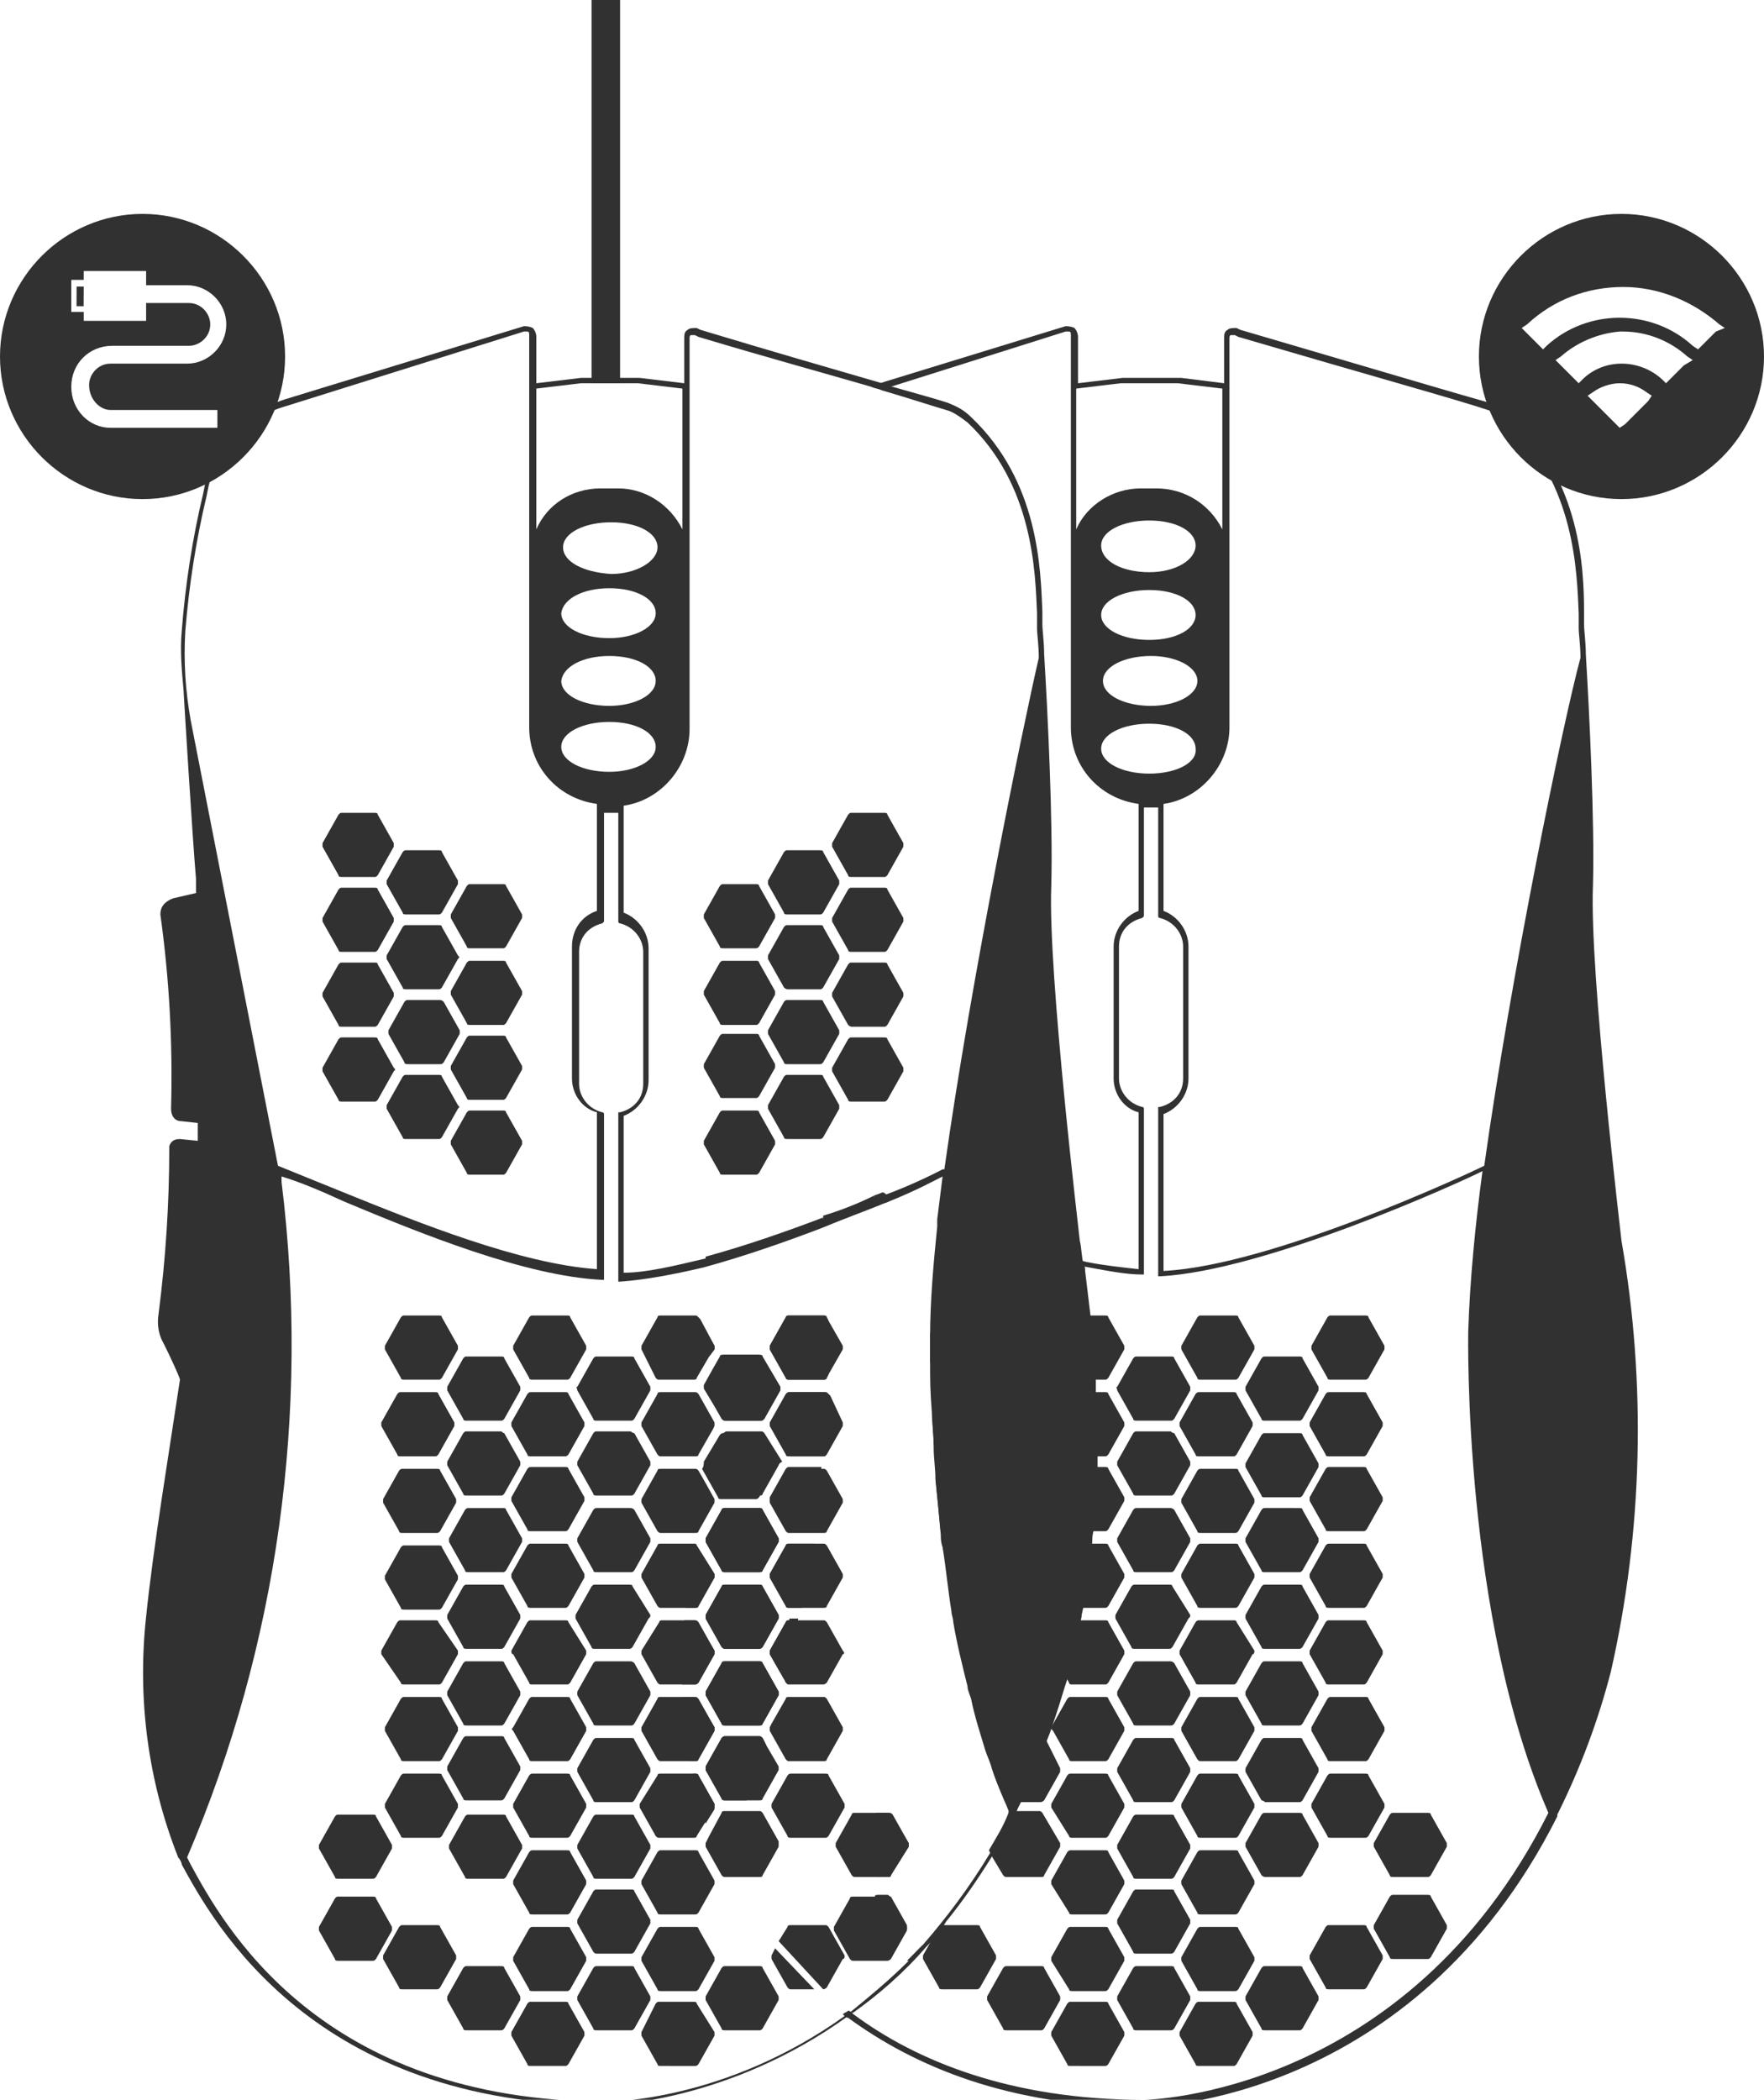 <?xml version="1.0" encoding="utf-8"?>
<!-- Generator: Adobe Illustrator 25.4.1, SVG Export Plug-In . SVG Version: 6.00 Build 0)  -->
<svg version="1.1" id="Layer_1" xmlns="http://www.w3.org/2000/svg" xmlns:xlink="http://www.w3.org/1999/xlink" x="0px" y="0px"
	 viewBox="0 0 99 117.8" style="enable-background:new 0 0 99 117.8;" xml:space="preserve">
<style type="text/css">
	.st0{fill:#313131;}
</style>
<g>
	<rect x="33.2" class="st0" width="1.6" height="21.5"/>
	<g>
		
			<rect x="3.9" y="16.4" transform="matrix(4.348419e-03 -1 1 4.348419e-03 -12.122 21.005)" class="st0" width="1.1" height="0.4"/>
		<path class="st0" d="M8,12c-4.4,0-8,3.6-8,8s3.6,8,8,8s8-3.6,8-8S12.4,12,8,12z M6.2,23h6v1h-6C5,24,4,23,4,21.7s1-2.3,2.3-2.3
			h4.3c0.6,0,1.2-0.5,1.2-1.2c0-0.6-0.5-1.2-1.2-1.2H8.2v1H4.7v-0.5H4v-1.8h0.7v-0.5h3.5V16h2.3c1.2,0,2.2,1,2.2,2.2s-1,2.2-2.2,2.2
			H6.2C5.5,20.4,5,21,5,21.6C5,22.4,5.6,23,6.2,23z"/>
	</g>
	<path class="st0" d="M91,12c-4.4,0-8,3.6-8,8s3.6,8,8,8s8-3.6,8-8S95.4,12,91,12z M92.5,22.5l-1.3,1.3L90.9,24l-0.2-0.2l-1.3-1.3
		l-0.3-0.3l0.3-0.2c0.4-0.3,1-0.5,1.5-0.5c0.6,0,1.1,0.2,1.5,0.5l0.3,0.2L92.5,22.5z M94.5,20.5l-0.8,0.8l-0.2,0.2l-0.2-0.2
		c-1.3-1.2-3.3-1.2-4.5,0l-0.2,0.2l-0.2-0.2l-0.8-0.8l-0.3-0.3l0.3-0.2c0.9-0.8,2.1-1.3,3.3-1.4l0,0h0.2c1.3,0,2.6,0.5,3.6,1.4
		l0.3,0.2L94.5,20.5z M96.3,18.6l-0.8,0.8l-0.2,0.2L95,19.4c-2.3-2.1-5.9-2.1-8.2,0l-0.2,0.2l-0.2-0.2l-0.8-0.8l-0.2-0.2l0.3-0.2
		c1.5-1.4,3.4-2.1,5.4-2.1s3.9,0.8,5.4,2.1l0.3,0.2L96.3,18.6z"/>
	<g>
		<path class="st0" d="M29.7,103c0,0.1,0.1,0.1,0.2,0.1h1.9c0.1,0,0.1,0,0.2-0.1l0.9-1.6c0-0.1,0-0.1,0-0.2L32,99.6
			c0-0.1-0.1-0.1-0.2-0.1h-1.9c-0.1,0-0.1,0-0.2,0.1l-0.9,1.6c0,0.1,0,0.1,0,0.2L29.7,103z"/>
		<path class="st0" d="M33.3,105.3c0,0.1,0.1,0.1,0.2,0.1h1.9c0.1,0,0.1,0,0.2-0.1l0.9-1.6c0-0.1,0-0.1,0-0.2l-0.9-1.6
			c0-0.1-0.1-0.1-0.2-0.1h-1.9c-0.1,0-0.1,0-0.2,0.1l-0.9,1.6c0,0.1,0,0.1,0,0.2L33.3,105.3z"/>
		<path class="st0" d="M25.1,99.3l0.9,1.6c0,0.1,0.1,0.1,0.2,0.1h1.9c0.1,0,0.1,0,0.2-0.1l0.9-1.6c0-0.1,0-0.1,0-0.2l-0.9-1.6
			c0-0.1-0.1-0.1-0.2-0.1h-1.9c-0.1,0-0.1,0-0.2,0.1l-0.9,1.6C25.1,99.2,25.1,99.3,25.1,99.3z"/>
		<path class="st0" d="M36.9,107.3c0,0.1,0.1,0.1,0.2,0.1H39c0.1,0,0.1,0,0.2-0.1l0.9-1.6c0-0.1,0-0.1,0-0.2l-0.9-1.6
			c0-0.1-0.1-0.1-0.2-0.1h-1.9c-0.1,0-0.1,0-0.2,0.1l-0.9,1.6c0,0.1,0,0.1,0,0.2L36.9,107.3z"/>
		<path class="st0" d="M31.9,82.4c0-0.1-0.1-0.1-0.2-0.1h-1.9c-0.1,0-0.1,0-0.2,0.1L28.7,84c0,0.1,0,0.1,0,0.2l0.9,1.6
			c0,0.1,0.1,0.1,0.2,0.1h1.9c0.1,0,0.1,0,0.2-0.1l0.9-1.6c0-0.1,0-0.1,0-0.2L31.9,82.4z"/>
		<path class="st0" d="M40.1,84.1c0,0,0,0.1,0,0.2l-0.9,1.6l0,0c0,0.1-0.1,0.1-0.2,0.1h-1.9c-0.1,0-0.1,0-0.2-0.1L36,84.3
			c0-0.1,0-0.1,0-0.2l0.9-1.6c0-0.1,0.1-0.1,0.2-0.1H39c0.1,0,0.1,0,0.2,0.1l0.4,0.7L40.1,84.1z"/>
		<path class="st0" d="M25.1,95.1l0.9,1.6c0,0.1,0.1,0.1,0.2,0.1h1.9c0.1,0,0.1,0,0.2-0.1l0.9-1.6c0-0.1,0-0.1,0-0.2l-0.9-1.6
			c0-0.1-0.1-0.1-0.2-0.1h-1.9c-0.1,0-0.1,0-0.2,0.1l-0.9,1.6C25.1,94.9,25.1,95,25.1,95.1z"/>
		<path class="st0" d="M40.1,88.3c0,0,0,0.1,0,0.2l-0.9,1.6c0,0.1-0.1,0.1-0.2,0.1h-1.9c-0.1,0-0.1,0-0.2-0.1L36,88.5
			c0-0.1,0-0.1,0-0.2l0.9-1.6c0-0.1,0.1-0.1,0.2-0.1H39l0,0c0,0,0.1,0,0.1,0.1L40.1,88.3z"/>
		<path class="st0" d="M25.1,90.8l0.9,1.6c0,0.1,0.1,0.1,0.2,0.1h1.9c0.1,0,0.1,0,0.2-0.1l0.9-1.6c0-0.1,0-0.1,0-0.2L28.3,89
			c0-0.1-0.1-0.1-0.2-0.1h-1.9c-0.1,0-0.1,0-0.2,0.1l-0.9,1.6C25.1,90.7,25.1,90.7,25.1,90.8z"/>
		<path class="st0" d="M35.4,84.6h-1.9c-0.1,0-0.1,0-0.2,0.1l-0.9,1.6c0,0.1,0,0.1,0,0.2l0.9,1.6c0,0.1,0.1,0.1,0.2,0.1h1.9
			c0.1,0,0.1,0,0.2-0.1l0.9-1.6c0-0.1,0-0.1,0-0.2l-0.9-1.6C35.5,84.6,35.4,84.6,35.4,84.6z"/>
		<path class="st0" d="M35.4,80.3h-1.9c-0.1,0-0.1,0-0.2,0.1L32.4,82c0,0.1,0,0.1,0,0.2l0.9,1.6c0,0.1,0.1,0.1,0.2,0.1h1.9
			c0.1,0,0.1,0,0.2-0.1l0.9-1.6c0-0.1,0-0.1,0-0.2l-0.9-1.6C35.5,80.4,35.4,80.3,35.4,80.3z"/>
		<path class="st0" d="M40.1,92.8l-0.9,1.6c0,0-0.1,0.1-0.2,0.1h-1.9c-0.1,0-0.1,0-0.2-0.1L36,92.8c0-0.1,0-0.1,0-0.2l1-1.6
			c0-0.1,0.1-0.1,0.2-0.1H39c0.1,0,0.1,0,0.2,0.1l0.9,1.6C40.1,92.7,40.1,92.8,40.1,92.8z"/>
		<path class="st0" d="M40.1,79.8c0,0,0,0.1,0,0.2L40,80.2l-0.8,1.4c0,0.1-0.1,0.1-0.2,0.1h-1.9c-0.1,0-0.1,0-0.2-0.1L36,80
			c0-0.1,0-0.1,0-0.2l0.9-1.6c0-0.1,0.1-0.1,0.2-0.1H39c0.1,0,0.1,0,0.2,0.1L40.1,79.8L40.1,79.8z"/>
		<path class="st0" d="M28.1,80.3h-1.9c-0.1,0-0.1,0-0.2,0.1L25.1,82c0,0.1,0,0.1,0,0.2l0.9,1.6c0,0.1,0.1,0.1,0.2,0.1h1.9
			c0.1,0,0.1,0,0.2-0.1l0.9-1.6c0-0.1,0-0.1,0-0.2l-0.9-1.6C28.2,80.4,28.2,80.3,28.1,80.3z"/>
		<path class="st0" d="M43.7,82.2l-0.9,1.6c0,0.1-0.1,0.1-0.2,0.1h-1.9c-0.1,0-0.1,0-0.2-0.1l-0.9-1.6l0,0c0-0.1,0-0.1,0-0.2
			l0.1-0.1l0.9-1.5c0,0,0.1-0.1,0.2-0.1h1.9c0.1,0,0.1,0,0.2,0.1l1,1.6C43.7,82.1,43.7,82.2,43.7,82.2z"/>
		<path class="st0" d="M31.9,78.2c0-0.1-0.1-0.1-0.2-0.1h-1.9c-0.1,0-0.1,0-0.2,0.1l-0.9,1.6c0,0.1,0,0.1,0,0.2l0.9,1.6
			c0,0.1,0.1,0.1,0.2,0.1h1.9c0.1,0,0.1,0,0.2-0.1l0.9-1.6c0-0.1,0-0.1,0-0.2L31.9,78.2z"/>
		<path class="st0" d="M47.3,96.9c0,0,0,0.1,0,0.2l-0.9,1.6c0,0.1-0.1,0.1-0.2,0.1h-1.9c-0.1,0-0.1,0-0.2-0.1l-0.9-1.6l0,0
			c0-0.1,0-0.1,0-0.2l0.1-0.2l0,0l0.8-1.4c0-0.1,0.1-0.1,0.2-0.1h1.9c0.1,0,0.1,0,0.2,0.1L47.3,96.9z"/>
		<path class="st0" d="M40.1,101.4l-0.5,0.8l-0.5,0.8c0,0.1-0.1,0.1-0.2,0.1H37c-0.1,0-0.1,0-0.2-0.1l-0.9-1.6c0-0.1,0-0.1,0-0.2
			l1-1.6c0-0.1,0.1-0.1,0.2-0.1H39c0.1,0,0.1,0,0.2,0.1l0.9,1.6C40.1,101.2,40.1,101.3,40.1,101.4z"/>
		<path class="st0" d="M43.7,86.3c0,0.1,0,0.1,0,0.2l-0.9,1.6c0,0.1-0.1,0.1-0.2,0.1h-1.9c-0.1,0-0.1,0-0.2-0.1l-0.9-1.6
			c0-0.1,0-0.1,0-0.2l0.9-1.6c0-0.1,0.1-0.1,0.2-0.1h1.9c0.1,0,0.1,0,0.2,0.1L43.7,86.3z"/>
		<path class="st0" d="M43.7,99.3l-0.9,1.6c0,0.1-0.1,0.1-0.2,0.1h-1.9c-0.1,0-0.1,0-0.2-0.1l-0.9-1.6c0-0.1,0-0.1,0-0.2l0.9-1.6
			c0,0,0.1-0.1,0.2-0.1h1.9c0.1,0,0.1,0,0.2,0.1l0.2,0.4l0.7,1.2C43.7,99.2,43.7,99.3,43.7,99.3z"/>
		<path class="st0" d="M43.7,94.9c0,0.1,0,0.1,0,0.2l-0.9,1.6c0,0.1-0.1,0.1-0.2,0.1h-1.9c-0.1,0-0.1,0-0.2-0.1l-0.9-1.6
			c0-0.1,0-0.1,0-0.2l0.9-1.6c0-0.1,0.1-0.1,0.2-0.1h1.9c0.1,0,0.1,0,0.2,0.1L43.7,94.9z"/>
		<path class="st0" d="M43.7,90.8l-0.9,1.6c0,0-0.1,0.1-0.2,0.1h-1.9c-0.1,0-0.1,0-0.2-0.1l-0.9-1.6c0-0.1,0-0.1,0-0.2l0.9-1.6
			c0-0.1,0.1-0.1,0.2-0.1h1.9c0.1,0,0.1,0,0.2,0.1l0.9,1.6C43.7,90.7,43.7,90.7,43.7,90.8z"/>
		<path class="st0" d="M24.6,78.2c0-0.1-0.1-0.1-0.2-0.1h-1.9c-0.1,0-0.1,0-0.2,0.1l-0.9,1.6c0,0.1,0,0.1,0,0.2l0.9,1.6
			c0,0.1,0.1,0.1,0.2,0.1h1.9c0.1,0,0.1,0,0.2-0.1l0.9-1.6c0-0.1,0-0.1,0-0.2L24.6,78.2z"/>
		<path class="st0" d="M28.8,92.8l0.9,1.6c0,0.1,0.1,0.1,0.2,0.1h1.9c0.1,0,0.1,0,0.2-0.1l0.9-1.6c0-0.1,0-0.1,0-0.2l-1-1.6
			c0-0.1-0.1-0.1-0.2-0.1h-1.9c-0.1,0-0.1,0-0.2,0.1l-0.9,1.6C28.7,92.7,28.7,92.8,28.8,92.8z"/>
		<path class="st0" d="M31.9,86.7c0-0.1-0.1-0.1-0.2-0.1h-1.9c-0.1,0-0.1,0-0.2,0.1l-0.9,1.6c0,0.1,0,0.1,0,0.2l0.9,1.6
			c0,0.1,0.1,0.1,0.2,0.1h1.9c0.1,0,0.1,0,0.2-0.1l0.9-1.6c0-0.1,0-0.1,0-0.2L31.9,86.7z"/>
		<path class="st0" d="M33.3,101c0,0.1,0.1,0.1,0.2,0.1h1.9c0.1,0,0.1,0,0.2-0.1l0.9-1.6c0-0.1,0-0.1,0-0.2l-0.9-1.6
			c0-0.1-0.1-0.1-0.2-0.1h-1.9c-0.1,0-0.1,0-0.2,0.1l-0.9,1.6c0,0.1,0,0.1,0,0.2L33.3,101z"/>
		<path class="st0" d="M28.8,97.1l0.9,1.6c0,0.1,0.1,0.1,0.2,0.1h1.9c0.1,0,0.1,0,0.2-0.1l0.9-1.6c0-0.1,0-0.1,0-0.2L32,95.3
			c0-0.1-0.1-0.1-0.2-0.1h-1.9c-0.1,0-0.1,0-0.2,0.1l-0.9,1.6C28.7,97,28.7,97,28.8,97.1z"/>
		<path class="st0" d="M35.4,93.2h-1.9c-0.1,0-0.1,0-0.2,0.1l-0.9,1.6c0,0.1,0,0.1,0,0.2l0.9,1.6c0,0.1,0.1,0.1,0.2,0.1h1.9
			c0.1,0,0.1,0,0.2-0.1l0.9-1.6c0-0.1,0-0.1,0-0.2l-0.9-1.6C35.5,93.2,35.4,93.2,35.4,93.2z"/>
		<path class="st0" d="M25.6,84.1l-0.9-1.6c0-0.1-0.1-0.1-0.2-0.1h-1.9c-0.1,0-0.1,0-0.2,0.1l-0.9,1.6c0,0.1,0,0.1,0,0.2l0.9,1.6
			c0,0.1,0.1,0.1,0.2,0.1h1.9c0.1,0,0.1,0,0.2-0.1l0.9-1.6C25.6,84.2,25.6,84.1,25.6,84.1z"/>
		<path class="st0" d="M36.5,90.6l-1-1.6c0-0.1-0.1-0.1-0.2-0.1h-1.9c-0.1,0-0.1,0-0.2,0.1l-0.9,1.6c0,0.1,0,0.1,0,0.2l0.9,1.6
			c0,0.1,0.1,0.1,0.2,0.1h1.9c0.1,0,0.1,0,0.2-0.1l0.9-1.6C36.5,90.7,36.5,90.7,36.5,90.6z"/>
		<path class="st0" d="M26.1,88.1c0,0.1,0.1,0.1,0.2,0.1h1.9c0.1,0,0.1,0,0.2-0.1l0.9-1.6c0-0.1,0-0.1,0-0.2l-0.9-1.6
			c0-0.1-0.1-0.1-0.2-0.1h-1.9c-0.1,0-0.1,0-0.2,0.1l-0.9,1.6c0,0.1,0,0.1,0,0.2L26.1,88.1z"/>
		<path class="st0" d="M40.1,96.9c0,0,0,0.1,0,0.2l-0.9,1.6c0,0.1-0.1,0.1-0.2,0.1h-1.9c-0.1,0-0.1,0-0.2-0.1L36,97.1
			c0-0.1,0-0.1,0-0.2l0.9-1.6c0-0.1,0.1-0.1,0.2-0.1H39c0.1,0,0.1,0,0.2,0.1L40.1,96.9z"/>
		<path class="st0" d="M22.5,90.2c0,0.1,0.1,0.1,0.2,0.1h1.9c0.1,0,0.1,0,0.2-0.1l0.9-1.6c0-0.1,0-0.1,0-0.2l-0.9-1.6
			c0-0.1-0.1-0.1-0.2-0.1h-1.9c-0.1,0-0.1,0-0.2,0.1l-0.9,1.6c0,0.1,0,0.1,0,0.2L22.5,90.2z"/>
		<path class="st0" d="M50.9,108.1c0,0.1,0,0.1,0,0.2l-0.9,1.6c0,0-0.1,0.1-0.2,0.1h-1.9c-0.1,0-0.1,0-0.2-0.1l-0.9-1.6
			c0-0.1,0-0.1,0-0.2l0.9-1.6c0-0.1,0.1-0.1,0.2-0.1h1.9c0.1,0,0.1,0,0.2,0.1L50.9,108.1z"/>
		<path class="st0" d="M51,103.4c0,0.1,0,0.1,0,0.2l-1,1.6c0,0.1-0.1,0.1-0.1,0.1l0,0H48c-0.1,0-0.1,0-0.2-0.1l-0.9-1.6
			c0-0.1,0-0.1,0-0.2l0.9-1.6c0-0.1,0.1-0.1,0.2-0.1h1.9c0.1,0,0.1,0,0.2,0.1L51,103.4z"/>
		<path class="st0" d="M42.8,110.4c0-0.1-0.1-0.1-0.2-0.1h-1.9c-0.1,0-0.1,0-0.2,0.1l-0.9,1.6c0,0.1,0,0.1,0,0.2l0.9,1.6
			c0,0.1,0.1,0.1,0.2,0.1h1.9c0.1,0,0.1,0,0.2-0.1l0.9-1.6c0-0.1,0-0.1,0-0.2L42.8,110.4z"/>
		<path class="st0" d="M43.5,109.3l2.2,2.3h-1.3c-0.1,0-0.1,0-0.2-0.1l-0.9-1.6c0-0.1,0-0.1,0-0.2L43.5,109.3z"/>
		<path class="st0" d="M47.3,109.9l-0.9,1.6c0,0-0.1,0.1-0.2,0.1l-2.5-2.7l0.5-0.8c0-0.1,0.1-0.1,0.2-0.1h1.9c0.1,0,0.1,0,0.2,0.1
			l0.9,1.6C47.4,109.8,47.4,109.9,47.3,109.9z"/>
		<path class="st0" d="M29.2,112l-0.9-1.6c0-0.1-0.1-0.1-0.2-0.1h-1.9c-0.1,0-0.1,0-0.2,0.1l-0.9,1.6c0,0.1,0,0.1,0,0.2l0.9,1.6
			c0,0.1,0.1,0.1,0.2,0.1h1.9c0.1,0,0.1,0,0.2-0.1l0.9-1.6C29.2,112.1,29.2,112.1,29.2,112z"/>
		<path class="st0" d="M25.6,109.7l-0.9-1.6c0-0.1-0.1-0.1-0.2-0.1h-1.9c-0.1,0-0.1,0-0.2,0.1l-0.9,1.6c0,0.1,0,0.1,0,0.2l0.9,1.6
			c0,0.1,0.1,0.1,0.2,0.1h1.9c0.1,0,0.1,0,0.2-0.1l0.9-1.6C25.6,109.9,25.6,109.8,25.6,109.7z"/>
		<path class="st0" d="M39.1,112.4c0-0.1-0.1-0.1-0.2-0.1H37c-0.1,0-0.1,0-0.2,0.1L36,114c0,0.1,0,0.1,0,0.2l0.9,1.6
			c0,0.1,0.1,0.1,0.2,0.1H39c0.1,0,0.1,0,0.2-0.1l0.9-1.6c0-0.1,0-0.1,0-0.2L39.1,112.4z"/>
		<path class="st0" d="M36.5,112l-0.9-1.6c0-0.1-0.1-0.1-0.2-0.1h-1.9c-0.1,0-0.1,0-0.2,0.1l-0.9,1.6c0,0.1,0,0.1,0,0.2l0.9,1.6
			c0,0.1,0.1,0.1,0.2,0.1h1.9c0.1,0,0.1,0,0.2-0.1l0.9-1.6C36.5,112.1,36.5,112.1,36.5,112z"/>
		<path class="st0" d="M31.9,112.4c0-0.1-0.1-0.1-0.2-0.1h-1.9c-0.1,0-0.1,0-0.2,0.1l-0.9,1.6c0,0.1,0,0.1,0,0.2l0.9,1.6
			c0,0.1,0.1,0.1,0.2,0.1h1.9c0.1,0,0.1,0,0.2-0.1l0.9-1.6c0-0.1,0-0.1,0-0.2L31.9,112.4z"/>
		<path class="st0" d="M49.6,67C49.6,67,49.5,67,49.6,67c-0.3,0-0.4,0.1-0.6,0.2c0.1,0.1,0.3,0.1,0.4,0.2l0,0
			c0.2-0.1,0.3-0.1,0.5-0.2C49.9,67.1,49.7,67,49.6,67z M49.6,67C49.6,67,49.5,67,49.6,67c-0.3,0-0.4,0.1-0.6,0.2
			c0.1,0.1,0.3,0.1,0.4,0.2l0,0c0.2-0.1,0.3-0.1,0.5-0.2C49.9,67.1,49.7,67,49.6,67z M49.4,67.3c-0.2-0.1-0.3-0.1-0.4-0.2
			c-0.8,0.4-1.8,0.8-2.8,1.1c0,0.1,0,0.3,0,0.4C47.4,68.2,48.5,67.8,49.4,67.3C49.5,67.3,49.5,67.3,49.4,67.3z M49.6,67
			C49.6,67,49.5,67,49.6,67c-0.3,0-0.4,0.1-0.6,0.2c0.1,0.1,0.3,0.1,0.4,0.2l0,0c0.2-0.1,0.3-0.1,0.5-0.2C49.9,67.1,49.7,67,49.6,67
			z M49.4,67.3c-0.2-0.1-0.3-0.1-0.4-0.2c-0.8,0.4-1.8,0.8-2.8,1.1c0,0.1,0,0.3,0,0.4C47.4,68.2,48.5,67.8,49.4,67.3
			C49.5,67.3,49.5,67.3,49.4,67.3z M49.6,67C49.6,67,49.5,67,49.6,67c-0.3,0-0.4,0.1-0.6,0.2c0.1,0.1,0.3,0.1,0.4,0.2l0,0
			c0.2-0.1,0.3-0.1,0.5-0.2C49.9,67.1,49.7,67,49.6,67z M49.4,67.3c-0.2-0.1-0.3-0.1-0.4-0.2c-0.8,0.4-1.8,0.8-2.8,1.1
			c0,0.1,0,0.3,0,0.4C47.4,68.2,48.5,67.8,49.4,67.3C49.5,67.3,49.5,67.3,49.4,67.3z M49.6,67C49.6,67,49.5,67,49.6,67
			c-0.3,0-0.4,0.1-0.6,0.2c0.1,0.1,0.3,0.1,0.4,0.2l0,0c0.2-0.1,0.3-0.1,0.5-0.2C49.9,67.1,49.7,67,49.6,67z M49.4,67.3
			c-0.2-0.1-0.3-0.1-0.4-0.2c-0.8,0.4-1.8,0.8-2.8,1.1c0,0.1,0,0.3,0,0.4C47.4,68.2,48.5,67.8,49.4,67.3
			C49.5,67.3,49.5,67.3,49.4,67.3z M49.6,67C49.6,67,49.5,67,49.6,67c-0.3,0-0.4,0.1-0.6,0.2c0.1,0.1,0.3,0.1,0.4,0.2l0,0
			c0.2-0.1,0.3-0.1,0.5-0.2C49.9,67.1,49.7,67,49.6,67z M49.4,67.3c-0.2-0.1-0.3-0.1-0.4-0.2c-0.8,0.4-1.8,0.8-2.8,1.1
			c0,0.1,0,0.3,0,0.4C47.4,68.2,48.5,67.8,49.4,67.3C49.5,67.3,49.5,67.3,49.4,67.3z M49.6,67C49.6,67,49.5,67,49.6,67
			c-0.3,0-0.4,0.1-0.6,0.2c0.1,0.1,0.3,0.1,0.4,0.2l0,0c0.2-0.1,0.3-0.1,0.5-0.2C49.9,67.1,49.7,67,49.6,67z M49.4,67.3
			c-0.2-0.1-0.3-0.1-0.4-0.2c-0.8,0.4-1.8,0.8-2.8,1.1c0,0.1,0,0.3,0,0.4C47.4,68.2,48.5,67.8,49.4,67.3
			C49.5,67.3,49.5,67.3,49.4,67.3z M49.6,67C49.6,67,49.5,67,49.6,67c-0.3,0-0.4,0.1-0.6,0.2c0.1,0.1,0.3,0.1,0.4,0.2l0,0
			c0.2-0.1,0.3-0.1,0.5-0.2C49.9,67.1,49.7,67,49.6,67z M49.4,67.3c-0.2-0.1-0.3-0.1-0.4-0.2c-0.8,0.4-1.8,0.8-2.8,1.1
			c0,0.1,0,0.3,0,0.4C47.4,68.2,48.5,67.8,49.4,67.3C49.5,67.3,49.5,67.3,49.4,67.3z M49.4,67.3c-0.2-0.1-0.3-0.1-0.4-0.2
			c-0.8,0.4-1.8,0.8-2.8,1.1c0,0.1,0,0.3,0,0.4C47.4,68.2,48.5,67.8,49.4,67.3C49.5,67.3,49.5,67.3,49.4,67.3z M61.5,78.1
			c0-0.2,0-0.4,0-0.7c-0.1-1.2-0.2-2.4-0.3-3.6c-0.1-0.8-0.2-1.7-0.3-2.5c0-0.1,0-0.3-0.1-0.4c-0.1-0.4-0.1-0.9-0.2-1.3
			c0-0.1-1.8-15-1.6-19.9c0.1-3.6-0.2-9.7-0.4-13l0,0c0-0.7-0.1-1.3-0.1-1.7c0-0.2,0-0.5,0-0.7c-0.1-2.4-0.2-7.3-4-10.9
			c-0.4-0.4-0.8-0.6-1.3-0.8c-0.6-0.2-1.7-0.5-3.1-0.9c-0.2,0-0.4-0.1-0.6-0.2c-2.4-0.7-5.9-1.7-10.2-3l-0.2-0.1
			c-0.2,0-0.4,0-0.5,0.1c-0.2,0.1-0.2,0.3-0.2,0.5v2.5l-2.5-0.3h-3.3l-2.5,0.3v-2.6c0-0.2-0.1-0.4-0.2-0.5c-0.2-0.1-0.4-0.1-0.5-0.1
			L16,22.4c-2.2,0.7-4,2.5-4.5,4.8l-0.1,0.5c-0.6,2.5-1,5.1-1.2,7.7c-0.1,1.1,0,2.2,0.1,3.3l0,0c0,0.1,0.5,8.3,0.7,10.6
			c0,0.1,0,0.4,0,0.8l-1.3,0.3C9.2,50.6,9,50.9,9,51.3c0.5,3.6,0.7,7.2,0.6,10.9c0,0.4,0.2,0.7,0.6,0.7l0.9,0.1v1l-1-0.1
			c-0.3,0-0.5,0.1-0.6,0.4l0,0v0.1c0,3.1-0.2,6.2-0.6,9.3c-0.1,0.6,0,1.2,0.3,1.7c0.4,0.8,0.9,1.9,0.9,2c-0.6,4-1.5,9.4-1.9,13.3
			c-0.5,4.6,0.1,9.2,1.8,13.5l0,0c0.1,0.1,0.2,0.3,0.2,0.4c1.8,3.3,7.4,13.5,23.8,13.5c0.1,0,6.8-0.1,13.6-5
			c0.1-0.1,0.2-0.2,0.3-0.2c1.4-1,2.8-2.2,4.1-3.7l0,0c0.4-0.4,0.8-0.9,1.1-1.4c0.9-1.1,1.8-2.4,2.6-3.7c0.4-0.7,0.9-1.5,1.3-2.3
			c0,0,0,0,0-0.1s0.1-0.1,0.1-0.2c0.1-0.2,0.2-0.4,0.3-0.6c0.5-1,0.9-2.1,1.3-3.1l0,0c0.1-0.3,0.2-0.5,0.3-0.8s0.2-0.6,0.3-0.9l0,0
			c0.2-0.6,0.4-1.3,0.6-1.9c0.1-0.2,0.1-0.4,0.2-0.5c0.2-1,0.4-2,0.6-3c0-0.2,0.1-0.4,0.1-0.6c0.2-1.2,0.4-2.4,0.5-3.6
			c0-0.2,0-0.4,0.1-0.7c0.1-1.2,0.2-2.4,0.2-3.6c0-0.2,0-0.4,0-0.7C61.6,80.5,61.6,79.3,61.5,78.1z M38.7,40.9V19
			c0-0.1,0-0.2,0.1-0.2s0.1,0,0.2,0l0.2,0.1c4,1.2,7.3,2.1,9.7,2.8c0.2,0.1,0.4,0.1,0.6,0.2c1.7,0.5,2.9,0.9,3.6,1.1
			c0.4,0.1,0.8,0.4,1.2,0.7c3.7,3.5,3.8,8.4,3.9,10.7c0,0.3,0,0.6,0,0.8c0,0.4,0.1,1,0.1,1.7c-0.9,3.9-3.8,18-5.3,28.7l0,0h-0.1
			c-0.2,0.1-1.5,0.8-3.4,1.5c-0.2,0.1-0.3,0.1-0.5,0.2c-0.8,0.4-1.8,0.8-2.8,1.1c-2.1,0.8-4.4,1.6-6.6,2.2c-1.7,0.4-3.3,0.8-4.6,0.8
			v-8.8c0.8-0.3,1.4-1.1,1.4-2v-7.4c0-0.9-0.6-1.7-1.4-2v-6C37.1,44.9,38.7,43,38.7,40.9z M34.2,33c1.5,0,2.6,0.6,2.6,1.4
			s-1.2,1.4-2.6,1.4c-1.5,0-2.7-0.6-2.7-1.4C31.6,33.6,32.7,33,34.2,33z M31.6,30.7c0-0.8,1.2-1.4,2.7-1.4s2.6,0.6,2.6,1.4
			s-1.2,1.5-2.6,1.5C32.7,32.1,31.6,31.5,31.6,30.7z M34.2,36.8c1.5,0,2.6,0.6,2.6,1.4c0,0.8-1.2,1.4-2.6,1.4
			c-1.5,0-2.7-0.6-2.7-1.4C31.6,37.4,32.7,36.8,34.2,36.8z M34.2,40.5c1.5,0,2.6,0.6,2.6,1.4c0,0.8-1.2,1.4-2.6,1.4
			c-1.5,0-2.7-0.6-2.7-1.4S32.7,40.5,34.2,40.5z M30.1,21.8l2.5-0.3h3.2l2.5,0.3v7.9c-0.7-1.4-2.1-2.3-3.6-2.3h-1
			c-1.6,0-3,0.9-3.6,2.3V21.8z M10.7,40.4c-0.3-1.7-0.4-3.3-0.3-5c0.2-2.5,0.6-5.1,1.2-7.6l0.1-0.5c0.5-2.2,2.2-3.9,4.3-4.5
			l13.4-4.2c0.1,0,0.2,0,0.2,0c0.1,0,0.1,0.1,0.1,0.2v22c0,2.2,1.6,4,3.8,4.3v6c-0.9,0.3-1.4,1.1-1.4,2v7.4c0,0.9,0.6,1.7,1.4,1.9
			v8.8c-4.3-0.3-10-2.6-14.2-4.3c-1.5-0.6-2.7-1.1-3.7-1.5L10.7,40.4z M56.7,101.8c-0.4,0.7-0.8,1.4-1.1,2.1c-1.2,2-2.5,3.7-3.8,5.2
			c-0.3,0.3-0.6,0.6-0.8,0.9c-1.1,1.1-2.2,2-3.3,2.9c-0.1,0.1-0.2,0.1-0.3,0.2c-6.7,4.8-13.2,4.8-13.3,4.8l0,0
			c-16.2,0-21.6-10-23.4-13.3l-0.2-0.4c5.1-11.9,6.9-25,5.3-37.9c0-0.1,0-0.2,0-0.3c1,0.3,2.2,0.8,3.5,1.4
			c4.3,1.8,10.2,4.2,14.5,4.4l0,0h0.1l0,0c0,0,0,0,0-0.1v-9.2l0,0c0,0,0-0.1-0.1-0.1l0,0c-0.8-0.2-1.3-0.9-1.3-1.6v-7.4
			c0-0.8,0.5-1.4,1.3-1.6l0,0l0.1-0.1l0,0v-6.1c0.3,0,0.5,0,0.8,0v6.1l0,0c0,0,0,0.1,0.1,0.1l0,0c0.8,0.2,1.3,0.9,1.3,1.6v7.4
			c0,0.8-0.5,1.4-1.3,1.6h-0.1l0,0v0.1v9.2c0,0,0,0,0,0.1c0,0,0,0,0,0.1h0.1l0,0c1.4-0.1,3-0.4,4.7-0.8c2.2-0.6,4.5-1.4,6.6-2.2
			c1.2-0.5,2.3-0.9,3.3-1.3c0.2-0.1,0.3-0.1,0.5-0.2c1.5-0.6,2.6-1.2,3-1.4c-0.1,0.8-0.2,1.6-0.3,2.4c0,0.1,0,0.3,0,0.4
			c-0.2,2-0.4,4.1-0.4,6.2l0,0c0,0.1,0,0.7,0,1.6c0,0.7,0,1.5,0.1,2.6l0,0c0,0.6,0.1,1.3,0.1,2l0,0c0,0.6,0.1,1.2,0.1,1.8l0,0
			c0.1,1,0.2,2,0.3,3.1c0,0.2,0,0.4,0.1,0.7c0.2,1.2,0.3,2.4,0.5,3.6c0,0.2,0.1,0.4,0.1,0.6c0.2,1.2,0.5,2.4,0.8,3.6
			c0,0.2,0.1,0.4,0.2,0.7c0.2,1,0.5,1.9,0.8,2.9c0.1,0.3,0.2,0.5,0.3,0.8c0.2,0.7,0.5,1.4,0.8,2.1l0,0
			C56.5,101.3,56.6,101.6,56.7,101.8C56.7,101.8,56.7,101.8,56.7,101.8z M49.4,67.3c-0.2-0.1-0.3-0.1-0.4-0.2
			c-0.8,0.4-1.8,0.8-2.8,1.1c0,0.1,0,0.3,0,0.4C47.4,68.2,48.5,67.8,49.4,67.3C49.5,67.3,49.5,67.3,49.4,67.3z M49.4,67.3
			c-0.2-0.1-0.3-0.1-0.4-0.2c-0.8,0.4-1.8,0.8-2.8,1.1c0,0.1,0,0.3,0,0.4C47.4,68.2,48.5,67.8,49.4,67.3
			C49.5,67.3,49.5,67.3,49.4,67.3z M49.6,67C49.6,67,49.5,67,49.6,67c-0.3,0-0.4,0.1-0.6,0.2c0.1,0.1,0.3,0.1,0.4,0.2l0,0
			c0.2-0.1,0.3-0.1,0.5-0.2C49.9,67.1,49.7,67,49.6,67z M49.4,67.3c-0.2-0.1-0.3-0.1-0.4-0.2c-0.8,0.4-1.8,0.8-2.8,1.1
			c0,0.1,0,0.3,0,0.4C47.4,68.2,48.5,67.8,49.4,67.3C49.5,67.3,49.5,67.3,49.4,67.3z M49.6,67C49.6,67,49.5,67,49.6,67
			c-0.3,0-0.4,0.1-0.6,0.2c0.1,0.1,0.3,0.1,0.4,0.2l0,0c0.2-0.1,0.3-0.1,0.5-0.2C49.9,67.1,49.7,67,49.6,67z M49.4,67.3
			c-0.2-0.1-0.3-0.1-0.4-0.2c-0.8,0.4-1.8,0.8-2.8,1.1c0,0.1,0,0.3,0,0.4C47.4,68.2,48.5,67.8,49.4,67.3
			C49.5,67.3,49.5,67.3,49.4,67.3z M49.6,67C49.6,67,49.5,67,49.6,67c-0.3,0-0.4,0.1-0.6,0.2c0.1,0.1,0.3,0.1,0.4,0.2l0,0
			c0.2-0.1,0.3-0.1,0.5-0.2C49.9,67.1,49.7,67,49.6,67z M49.4,67.3c-0.2-0.1-0.3-0.1-0.4-0.2c-0.8,0.4-1.8,0.8-2.8,1.1
			c0,0.1,0,0.3,0,0.4C47.4,68.2,48.5,67.8,49.4,67.3C49.5,67.3,49.5,67.3,49.4,67.3z M49.6,67C49.6,67,49.5,67,49.6,67
			c-0.3,0-0.4,0.1-0.6,0.2c0.1,0.1,0.3,0.1,0.4,0.2l0,0c0.2-0.1,0.3-0.1,0.5-0.2C49.9,67.1,49.7,67,49.6,67z M49.4,67.3
			c-0.2-0.1-0.3-0.1-0.4-0.2c-0.8,0.4-1.8,0.8-2.8,1.1c0,0.1,0,0.3,0,0.4C47.4,68.2,48.5,67.8,49.4,67.3
			C49.5,67.3,49.5,67.3,49.4,67.3z M49.6,67C49.6,67,49.5,67,49.6,67c-0.3,0-0.4,0.1-0.6,0.2c0.1,0.1,0.3,0.1,0.4,0.2l0,0
			c0.2-0.1,0.3-0.1,0.5-0.2C49.9,67.1,49.7,67,49.6,67z M49.4,67.3c-0.2-0.1-0.3-0.1-0.4-0.2c-0.8,0.4-1.8,0.8-2.8,1.1
			c0,0.1,0,0.3,0,0.4C47.4,68.2,48.5,67.8,49.4,67.3C49.5,67.3,49.5,67.3,49.4,67.3z M49.6,67C49.6,67,49.5,67,49.6,67
			c-0.3,0-0.4,0.1-0.6,0.2c0.1,0.1,0.3,0.1,0.4,0.2l0,0c0.2-0.1,0.3-0.1,0.5-0.2C49.9,67.1,49.7,67,49.6,67z M49.4,67.3
			c-0.2-0.1-0.3-0.1-0.4-0.2c-0.8,0.4-1.8,0.8-2.8,1.1c0,0.1,0,0.3,0,0.4C47.4,68.2,48.5,67.8,49.4,67.3
			C49.5,67.3,49.5,67.3,49.4,67.3z M49.6,67C49.6,67,49.5,67,49.6,67c-0.3,0-0.4,0.1-0.6,0.2c0.1,0.1,0.3,0.1,0.4,0.2l0,0
			c0.2-0.1,0.3-0.1,0.5-0.2C49.9,67.1,49.7,67,49.6,67z"/>
		<path class="st0" d="M22,108.1l-0.9-1.6c0-0.1-0.1-0.1-0.2-0.1H19c-0.1,0-0.1,0-0.2,0.1l-0.9,1.6c0,0.1,0,0.1,0,0.2l0.9,1.6
			c0,0.1,0.1,0.1,0.2,0.1h1.9c0.1,0,0.1,0,0.2-0.1l0.9-1.6C22,108.2,22,108.1,22,108.1z"/>
		<path class="st0" d="M29.7,111.6c0,0.1,0.1,0.1,0.2,0.1h1.9c0.1,0,0.1,0,0.2-0.1l0.9-1.6c0-0.1,0-0.1,0-0.2l-0.9-1.6
			c0-0.1-0.1-0.1-0.2-0.1h-1.9c-0.1,0-0.1,0-0.2,0.1l-0.9,1.6c0,0.1,0,0.1,0,0.2L29.7,111.6z"/>
		<path class="st0" d="M36.9,111.6c0,0.1,0.1,0.1,0.2,0.1H39c0.1,0,0.1,0,0.2-0.1l0.9-1.6c0-0.1,0-0.1,0-0.2l-0.9-1.6
			c0-0.1-0.1-0.1-0.2-0.1h-1.9c-0.1,0-0.1,0-0.2,0.1l-0.9,1.6c0,0.1,0,0.1,0,0.2L36.9,111.6z"/>
		<path class="st0" d="M33.5,109.6h1.9c0.1,0,0.1,0,0.2-0.1l0.9-1.6c0-0.1,0-0.1,0-0.2l-0.9-1.6c0-0.1-0.1-0.1-0.2-0.1h-1.9
			c-0.1,0-0.1,0-0.2,0.1l-0.9,1.6c0,0.1,0,0.1,0,0.2l0.9,1.6C33.4,109.6,33.4,109.6,33.5,109.6z"/>
		<path class="st0" d="M44.4,103.1h1.9c0.1,0,0.1,0,0.2-0.1l0.9-1.6c0-0.1,0-0.1,0-0.2l-0.9-1.6c0-0.1-0.1-0.1-0.2-0.1h-1.9
			c-0.1,0-0.1,0-0.2,0.1l-0.9,1.6c0,0.1,0,0.1,0,0.2l0.9,1.6C44.2,103.1,44.3,103.1,44.4,103.1z"/>
		<path class="st0" d="M47.3,92.8l-0.9,1.6c0,0-0.1,0.1-0.2,0.1h-1.9c-0.1,0-0.1,0-0.2-0.1L44,94.2l-0.8-1.4c0-0.1,0-0.1,0-0.2
			l0.9-1.6c0-0.1,0.1-0.1,0.2-0.1h1.9c0.1,0,0.1,0,0.2,0.1l0.9,1.6C47.4,92.7,47.4,92.8,47.3,92.8z"/>
		<path class="st0" d="M43.7,103.6l-0.9,1.6c0,0.1-0.1,0.1-0.2,0.1h-1.9c-0.1,0-0.1,0-0.2-0.1l-0.9-1.6c0-0.1,0-0.1,0-0.2l0.2-0.4
			l0.7-1.3c0-0.1,0.1-0.1,0.2-0.1h1.9c0.1,0,0.1,0,0.2,0.1l0.9,1.6C43.7,103.5,43.7,103.6,43.7,103.6z"/>
		<path class="st0" d="M22.5,94.4c0,0.1,0.1,0.1,0.2,0.1h1.9c0.1,0,0.1,0,0.2-0.1l0.9-1.6c0-0.1,0-0.1,0-0.2L24.6,91
			c0-0.1-0.1-0.1-0.2-0.1h-1.9c-0.1,0-0.1,0-0.2,0.1l-0.9,1.6c0,0.1,0,0.1,0,0.2L22.5,94.4z"/>
		<path class="st0" d="M22.5,98.7c0,0.1,0.1,0.1,0.2,0.1h1.9c0.1,0,0.1,0,0.2-0.1l0.9-1.6c0-0.1,0-0.1,0-0.2l-0.9-1.6
			c0-0.1-0.1-0.1-0.2-0.1h-1.9c-0.1,0-0.1,0-0.2,0.1l-0.9,1.6c0,0.1,0,0.1,0,0.2L22.5,98.7z"/>
		<path class="st0" d="M22.5,103c0,0.1,0.1,0.1,0.2,0.1h1.9c0.1,0,0.1,0,0.2-0.1l0.9-1.6c0-0.1,0-0.1,0-0.2l-0.9-1.6
			c0-0.1-0.1-0.1-0.2-0.1h-1.9c-0.1,0-0.1,0-0.2,0.1l-0.9,1.6c0,0.1,0,0.1,0,0.2L22.5,103z"/>
		<path class="st0" d="M29.7,107.3c0,0.1,0.1,0.1,0.2,0.1h1.9c0.1,0,0.1,0,0.2-0.1l0.9-1.6c0-0.1,0-0.1,0-0.2l-0.9-1.6
			c0-0.1-0.1-0.1-0.2-0.1h-1.9c-0.1,0-0.1,0-0.2,0.1l-0.9,1.6c0,0.1,0,0.1,0,0.2L29.7,107.3z"/>
		<path class="st0" d="M18.8,105.3c0,0.1,0.1,0.1,0.2,0.1h1.9c0.1,0,0.1,0,0.2-0.1l0.9-1.6c0-0.1,0-0.1,0-0.2l-0.9-1.6
			c0-0.1-0.1-0.1-0.2-0.1H19c-0.1,0-0.1,0-0.2,0.1l-0.9,1.6c0,0.1,0,0.1,0,0.2L18.8,105.3z"/>
		<path class="st0" d="M26.1,105.3c0,0.1,0.1,0.1,0.2,0.1h1.9c0.1,0,0.1,0,0.2-0.1l0.9-1.6c0-0.1,0-0.1,0-0.2l-0.9-1.6
			c0-0.1-0.1-0.1-0.2-0.1h-1.9c-0.1,0-0.1,0-0.2,0.1l-0.9,1.6c0,0.1,0,0.1,0,0.2L26.1,105.3z"/>
		<path class="st0" d="M25.1,78l0.9,1.6c0,0.1,0.1,0.1,0.2,0.1h1.9c0.1,0,0.1,0,0.2-0.1l0.9-1.6c0-0.1,0-0.1,0-0.2l-0.9-1.6
			c0-0.1-0.1-0.1-0.2-0.1h-1.9c-0.1,0-0.1,0-0.2,0.1l-0.9,1.6C25.1,77.8,25.1,77.9,25.1,78z"/>
		<path class="st0" d="M29.7,77.3c0,0.1,0.1,0.1,0.2,0.1h1.9c0.1,0,0.1,0,0.2-0.1l0.9-1.6c0-0.1,0-0.1,0-0.2L32,73.9
			c0-0.1-0.1-0.1-0.2-0.1h-1.9c-0.1,0-0.1,0-0.2,0.1l-0.9,1.6c0,0.1,0,0.1,0,0.2L29.7,77.3z"/>
		<path class="st0" d="M32.4,78l0.9,1.6c0,0.1,0.1,0.1,0.2,0.1h1.9c0.1,0,0.1,0,0.2-0.1l0.9-1.6c0-0.1,0-0.1,0-0.2l-0.9-1.6
			c0-0.1-0.1-0.1-0.2-0.1h-1.9c-0.1,0-0.1,0-0.2,0.1l-0.9,1.6C32.3,77.8,32.4,77.9,32.4,78z"/>
		<path class="st0" d="M22.5,77.3c0,0.1,0.1,0.1,0.2,0.1h1.9c0.1,0,0.1,0,0.2-0.1l0.9-1.6c0-0.1,0-0.1,0-0.2l-0.9-1.6
			c0-0.1-0.1-0.1-0.2-0.1h-1.9c-0.1,0-0.1,0-0.2,0.1l-0.9,1.6c0,0.1,0,0.1,0,0.2L22.5,77.3z"/>
		<path class="st0" d="M47.3,88.3c0,0,0,0.1,0,0.2l-0.9,1.6c0,0.1-0.1,0.1-0.2,0.1h-1.9c-0.1,0-0.1,0-0.2-0.1l-0.9-1.6
			c0-0.1,0-0.1,0-0.2l0.9-1.6c0-0.1,0.1-0.1,0.2-0.1h1.9c0.1,0,0.1,0,0.2,0.1L47.3,88.3z"/>
		<path class="st0" d="M47.3,84.1c0,0,0,0.1,0,0.2l-0.9,1.6c0,0.1-0.1,0.1-0.2,0.1h-1.9c-0.1,0-0.1,0-0.2-0.1l-0.9-1.6
			c0-0.1,0-0.1,0-0.2l0.9-1.6c0-0.1,0.1-0.1,0.2-0.1h1.9c0.1,0,0.1,0,0.2,0.1L47.3,84.1z"/>
		<path class="st0" d="M40.1,75.5c0,0.1,0,0.1,0,0.2l-0.3,0.4l0,0l-0.7,1.2c0,0.1-0.1,0.1-0.2,0.1H37c-0.1,0-0.1,0-0.2-0.1L36,75.7
			c0-0.1,0-0.1,0-0.2l0.9-1.6c0-0.1,0.1-0.1,0.2-0.1H39c0.1,0,0.1,0,0.2,0.1l0.1,0.1l0,0L40.1,75.5z"/>
		<path class="st0" d="M47.3,75.5c0,0.1,0,0.1,0,0.2l-0.8,1.4l-0.1,0.2c0,0.1-0.1,0.1-0.2,0.1h-1.9c-0.1,0-0.1,0-0.2-0.1l-0.9-1.6
			c0-0.1,0-0.1,0-0.2l0.9-1.6c0-0.1,0.1-0.1,0.2-0.1h1.9c0.1,0,0.1,0,0.2,0.1l0.1,0.2l0,0L47.3,75.5z"/>
		<path class="st0" d="M47.3,79.8c0,0,0,0.1,0,0.2l-0.9,1.6l-0.1,0.1l0,0h-1.9c-0.1,0-0.1,0-0.2-0.1L43.3,80c0-0.1,0-0.1,0-0.2
			l0.9-1.6c0-0.1,0.1-0.1,0.2-0.1h1.9c0.1,0,0.1,0,0.2,0.1l0.1,0.1L47.3,79.8z"/>
		<path class="st0" d="M43.7,77.8c0,0.1,0,0.1,0,0.2l-0.9,1.6c0,0.1-0.1,0.1-0.2,0.1h-1.9c-0.1,0-0.1,0-0.2-0.1l-0.4-0.7l0,0l-0.6-1
			c0-0.1,0-0.1,0-0.2l0.5-0.9l0.4-0.7c0-0.1,0.1-0.1,0.2-0.1h1.9c0.1,0,0.1,0,0.2,0.1L43.7,77.8z"/>
	</g>
	<g>
		<path class="st0" d="M60,103c0,0.1,0.1,0.1,0.2,0.1H62c0.1,0,0.1,0,0.2-0.1l0.9-1.6c0-0.1,0-0.1,0-0.2l-0.9-1.6
			c0-0.1-0.1-0.1-0.2-0.1h-1.9c-0.1,0-0.1,0-0.2,0.1l-0.9,1.6c0,0.1,0,0.1,0,0.2L60,103z"/>
		<path class="st0" d="M63.6,105.3c0,0.1,0.1,0.1,0.2,0.1h1.9c0.1,0,0.1,0,0.2-0.1l0.9-1.6c0-0.1,0-0.1,0-0.2l-0.9-1.6
			c0-0.1-0.1-0.1-0.2-0.1h-1.9c-0.1,0-0.1,0-0.2,0.1l-0.9,1.6c0,0.1,0,0.1,0,0.2L63.6,105.3z"/>
		<path class="st0" d="M59.5,99.2c0,0.1,0,0.1,0,0.2l-0.9,1.6c0,0-0.1,0.1-0.2,0.1h-1.9c-0.1,0-0.1,0-0.1-0.1l0,0
			c-0.3-0.7-0.5-1.4-0.8-2.1l0.8-1.3c0-0.1,0.1-0.1,0.2-0.1h1.9c0.1,0,0.1,0,0.2,0.1l0.2,0.4l0,0L59.5,99.2z"/>
		<path class="st0" d="M67.2,107.3c0,0.1,0.1,0.1,0.2,0.1h1.9c0.1,0,0.1,0,0.2-0.1l0.9-1.6c0-0.1,0-0.1,0-0.2l-0.9-1.6
			c0-0.1-0.1-0.1-0.2-0.1h-1.9c-0.1,0-0.1,0-0.2,0.1l-0.9,1.6c0,0.1,0,0.1,0,0.2L67.2,107.3z"/>
		<path class="st0" d="M62.2,82.4c0-0.1-0.1-0.1-0.2-0.1h-1.9c-0.1,0-0.1,0-0.2,0.1L59,84c0,0.1,0,0.1,0,0.2l0.9,1.6
			c0,0.1,0.1,0.1,0.2,0.1H62c0.1,0,0.1,0,0.2-0.1l0.9-1.6c0-0.1,0-0.1,0-0.2L62.2,82.4z"/>
		<path class="st0" d="M70.4,84.1l-0.9-1.6c0-0.1-0.1-0.1-0.2-0.1h-1.9c-0.1,0-0.1,0-0.2,0.1l-0.9,1.6c0,0.1,0,0.1,0,0.2l0.9,1.6
			c0,0.1,0.1,0.1,0.2,0.1h1.9c0.1,0,0.1,0,0.2-0.1l0.9-1.6C70.4,84.2,70.4,84.1,70.4,84.1z"/>
		<path class="st0" d="M55.4,95.1l0.9,1.6c0,0.1,0.1,0.1,0.2,0.1h1.9c0.1,0,0.1,0,0.2-0.1l0.9-1.6c0-0.1,0-0.1,0-0.2l-0.9-1.6
			c0-0.1-0.1-0.1-0.2-0.1h-1.9c-0.1,0-0.1,0-0.2,0.1l-0.9,1.6C55.4,94.9,55.4,95,55.4,95.1z"/>
		<path class="st0" d="M70.4,88.3l-0.9-1.6c0-0.1-0.1-0.1-0.2-0.1h-1.9c-0.1,0-0.1,0-0.2,0.1l-0.9,1.6c0,0.1,0,0.1,0,0.2l0.9,1.6
			c0,0.1,0.1,0.1,0.2,0.1h1.9c0.1,0,0.1,0,0.2-0.1l0.9-1.6C70.4,88.5,70.4,88.4,70.4,88.3z"/>
		<path class="st0" d="M55.4,90.8l0.9,1.6c0,0.1,0.1,0.1,0.2,0.1h1.9c0.1,0,0.1,0,0.2-0.1l0.9-1.6c0-0.1,0-0.1,0-0.2L58.6,89
			c0-0.1-0.1-0.1-0.2-0.1h-1.9c-0.1,0-0.1,0-0.2,0.1l-0.9,1.6C55.4,90.7,55.4,90.7,55.4,90.8z"/>
		<path class="st0" d="M65.7,84.6h-1.9c-0.1,0-0.1,0-0.2,0.1l-0.9,1.6c0,0.1,0,0.1,0,0.2l0.9,1.6c0,0.1,0.1,0.1,0.2,0.1h1.9
			c0.1,0,0.1,0,0.2-0.1l0.9-1.6c0-0.1,0-0.1,0-0.2l-0.9-1.6C65.8,84.6,65.7,84.6,65.7,84.6z"/>
		<path class="st0" d="M65.7,80.3h-1.9c-0.1,0-0.1,0-0.2,0.1L62.7,82c0,0.1,0,0.1,0,0.2l0.9,1.6c0,0.1,0.1,0.1,0.2,0.1h1.9
			c0.1,0,0.1,0,0.2-0.1l0.9-1.6c0-0.1,0-0.1,0-0.2l-0.9-1.6C65.8,80.4,65.7,80.3,65.7,80.3z"/>
		<path class="st0" d="M70.4,92.6l-1-1.6c0-0.1-0.1-0.1-0.2-0.1h-1.9c-0.1,0-0.1,0-0.2,0.1l-0.9,1.6c0,0.1,0,0.1,0,0.2l0.9,1.6
			c0,0.1,0.1,0.1,0.2,0.1h1.9c0.1,0,0.1,0,0.2-0.1l0.9-1.6C70.4,92.8,70.4,92.7,70.4,92.6z"/>
		<path class="st0" d="M69.4,78.2c0-0.1-0.1-0.1-0.2-0.1h-1.9c-0.1,0-0.1,0-0.2,0.1l-0.9,1.6c0,0.1,0,0.1,0,0.2l0.9,1.6
			c0,0.1,0.1,0.1,0.2,0.1h1.9c0.1,0,0.1,0,0.2-0.1l0.9-1.6c0-0.1,0-0.1,0-0.2L69.4,78.2z"/>
		<path class="st0" d="M58.4,80.3h-1.9c-0.1,0-0.1,0-0.2,0.1L55.4,82c0,0.1,0,0.1,0,0.2l0.9,1.6c0,0.1,0.1,0.1,0.2,0.1h1.9
			c0.1,0,0.1,0,0.2-0.1l0.9-1.6c0-0.1,0-0.1,0-0.2l-0.9-1.6C58.5,80.4,58.5,80.3,58.4,80.3z"/>
		<path class="st0" d="M74,82.1l-0.9-1.6c0-0.1-0.1-0.1-0.2-0.1H71c-0.1,0-0.1,0-0.2,0.1l-0.9,1.6c0,0.1,0,0.1,0,0.2l0.9,1.6
			c0,0.1,0.1,0.1,0.2,0.1h1.9c0.1,0,0.1,0,0.2-0.1l0.9-1.6C74,82.2,74,82.1,74,82.1z"/>
		<path class="st0" d="M62.2,78.2c0-0.1-0.1-0.1-0.2-0.1h-1.9c-0.1,0-0.1,0-0.2,0.1L59,79.8c0,0.1,0,0.1,0,0.2l0.9,1.6
			c0,0.1,0.1,0.1,0.2,0.1H62c0.1,0,0.1,0,0.2-0.1l0.9-1.6c0-0.1,0-0.1,0-0.2L62.2,78.2z"/>
		<path class="st0" d="M74.7,98.8h1.9c0.1,0,0.1,0,0.2-0.1l0.9-1.6c0-0.1,0-0.1,0-0.2l-0.9-1.6c0-0.1-0.1-0.1-0.2-0.1h-1.9
			c-0.1,0-0.1,0-0.2,0.1l-0.9,1.6c0,0.1,0,0.1,0,0.2l0.9,1.6C74.5,98.8,74.6,98.8,74.7,98.8z"/>
		<path class="st0" d="M70.4,101.2l-0.9-1.6c0-0.1-0.1-0.1-0.2-0.1h-1.9c-0.1,0-0.1,0-0.2,0.1l-0.9,1.6c0,0.1,0,0.1,0,0.2l0.9,1.6
			c0,0.1,0.1,0.1,0.2,0.1h1.9c0.1,0,0.1,0,0.2-0.1l0.9-1.6C70.4,101.3,70.4,101.2,70.4,101.2z"/>
		<path class="st0" d="M74,86.3l-0.9-1.6c0-0.1-0.1-0.1-0.2-0.1H71c-0.1,0-0.1,0-0.2,0.1l-0.9,1.6c0,0.1,0,0.1,0,0.2l0.9,1.6
			c0,0.1,0.1,0.1,0.2,0.1h1.9c0.1,0,0.1,0,0.2-0.1l0.9-1.6C74,86.5,74,86.4,74,86.3z"/>
		<path class="st0" d="M71,101.1h1.9c0.1,0,0.1,0,0.2-0.1l0.9-1.6c0-0.1,0-0.1,0-0.2l-0.9-1.6c0-0.1-0.1-0.1-0.2-0.1H71
			c-0.1,0-0.1,0-0.2,0.1l-0.9,1.6c0,0.1,0,0.1,0,0.2l0.9,1.6C70.9,101,71,101.1,71,101.1z"/>
		<path class="st0" d="M73.1,93.3c0-0.1-0.1-0.1-0.2-0.1H71c-0.1,0-0.1,0-0.2,0.1l-0.9,1.6c0,0.1,0,0.1,0,0.2l0.9,1.6
			c0,0.1,0.1,0.1,0.2,0.1h1.9c0.1,0,0.1,0,0.2-0.1l0.9-1.6c0-0.1,0-0.1,0-0.2L73.1,93.3z"/>
		<path class="st0" d="M74,90.6L73.1,89c0-0.1-0.1-0.1-0.2-0.1H71c-0.1,0-0.1,0-0.2,0.1l-0.9,1.6c0,0.1,0,0.1,0,0.2l0.9,1.6
			c0,0.1,0.1,0.1,0.2,0.1h1.9c0.1,0,0.1,0,0.2-0.1l0.9-1.6C74,90.7,74,90.7,74,90.6z"/>
		<path class="st0" d="M55.9,79.8c0,0,0,0.1,0,0.2L55,81.6c0,0.1-0.1,0.1-0.2,0.1h-1.9c-0.1,0-0.1,0-0.2-0.1L52.4,81l0,0
			c0-0.7-0.1-1.4-0.1-2l0,0l0.5-0.8c0-0.1,0.1-0.1,0.2-0.1h1.9c0.1,0,0.1,0,0.2,0.1L55.9,79.8z"/>
		<path class="st0" d="M59.1,92.8l0.9,1.6c0,0.1,0.1,0.1,0.2,0.1H62c0.1,0,0.1,0,0.2-0.1l0.9-1.6c0-0.1,0-0.1,0-0.2L62.2,91
			c0-0.1-0.1-0.1-0.2-0.1h-1.9c-0.1,0-0.1,0-0.2,0.1L59,92.6C59,92.7,59,92.8,59.1,92.8z"/>
		<path class="st0" d="M62.2,86.7c0-0.1-0.1-0.1-0.2-0.1h-1.9c-0.1,0-0.1,0-0.2,0.1L59,88.3c0,0.1,0,0.1,0,0.2l0.9,1.6
			c0,0.1,0.1,0.1,0.2,0.1H62c0.1,0,0.1,0,0.2-0.1l0.9-1.6c0-0.1,0-0.1,0-0.2L62.2,86.7z"/>
		<path class="st0" d="M63.6,101c0,0.1,0.1,0.1,0.2,0.1h1.9c0.1,0,0.1,0,0.2-0.1l0.9-1.6c0-0.1,0-0.1,0-0.2l-0.9-1.6
			c0-0.1-0.1-0.1-0.2-0.1h-1.9c-0.1,0-0.1,0-0.2,0.1l-0.9,1.6c0,0.1,0,0.1,0,0.2L63.6,101z"/>
		<path class="st0" d="M59.1,97.1l0.9,1.6c0,0.1,0.1,0.1,0.2,0.1H62c0.1,0,0.1,0,0.2-0.1l0.9-1.6c0-0.1,0-0.1,0-0.2l-0.9-1.6
			c0-0.1-0.1-0.1-0.2-0.1h-1.9c-0.1,0-0.1,0-0.2,0.1L59,96.9C59,97,59,97,59.1,97.1z"/>
		<path class="st0" d="M65.7,93.2h-1.9c-0.1,0-0.1,0-0.2,0.1l-0.9,1.6c0,0.1,0,0.1,0,0.2l0.9,1.6c0,0.1,0.1,0.1,0.2,0.1h1.9
			c0.1,0,0.1,0,0.2-0.1l0.9-1.6c0-0.1,0-0.1,0-0.2l-0.9-1.6C65.8,93.2,65.7,93.2,65.7,93.2z"/>
		<path class="st0" d="M55.9,84.1c0,0,0,0.1,0,0.2L55,85.9c0,0.1-0.1,0.1-0.2,0.1h-1.9c0,0,0,0-0.1,0c-0.1-1.1-0.2-2.1-0.3-3.1l0,0
			l0.2-0.4c0-0.1,0.1-0.1,0.2-0.1h1.9c0.1,0,0.1,0,0.2,0.1L55.9,84.1z"/>
		<path class="st0" d="M66.8,90.6l-1-1.6c0-0.1-0.1-0.1-0.2-0.1h-1.9c-0.1,0-0.1,0-0.2,0.1l-0.9,1.6c0,0.1,0,0.1,0,0.2l0.9,1.6
			c0,0.1,0.1,0.1,0.2,0.1h1.9c0.1,0,0.1,0,0.2-0.1l0.9-1.6C66.8,90.7,66.8,90.7,66.8,90.6z"/>
		<path class="st0" d="M56.4,88.1c0,0.1,0.1,0.1,0.2,0.1h1.9c0.1,0,0.1,0,0.2-0.1l0.9-1.6c0-0.1,0-0.1,0-0.2l-0.9-1.6
			c0-0.1-0.1-0.1-0.2-0.1h-1.9c-0.1,0-0.1,0-0.2,0.1l-0.9,1.6c0,0.1,0,0.1,0,0.2L56.4,88.1z"/>
		<path class="st0" d="M67.4,98.8h1.9c0.1,0,0.1,0,0.2-0.1l0.9-1.6c0-0.1,0-0.1,0-0.2l-0.9-1.6c0-0.1-0.1-0.1-0.2-0.1h-1.9
			c-0.1,0-0.1,0-0.2,0.1l-0.9,1.6c0,0.1,0,0.1,0,0.2l0.9,1.6C67.3,98.8,67.3,98.8,67.4,98.8z"/>
		<path class="st0" d="M55.9,88.3c0,0,0,0.1,0,0.2L55,90.2c0,0.1-0.1,0.1-0.2,0.1h-1.3c-0.2-1.2-0.4-2.5-0.5-3.6h1.9
			c0.1,0,0.1,0,0.2,0.1L55.9,88.3z"/>
		<path class="st0" d="M80.3,106.4c0-0.1-0.1-0.1-0.2-0.1h-1.9c-0.1,0-0.1,0-0.2,0.1l-0.9,1.6c0,0.1,0,0.1,0,0.2l0.9,1.6
			c0,0.1,0.1,0.1,0.2,0.1h1.9c0.1,0,0.1,0,0.2-0.1l0.9-1.6c0-0.1,0-0.1,0-0.2L80.3,106.4z"/>
		<path class="st0" d="M80.3,101.8c0-0.1-0.1-0.1-0.2-0.1h-1.9c-0.1,0-0.1,0-0.2,0.1l-0.9,1.6c0,0.1,0,0.1,0,0.2l0.9,1.6
			c0,0.1,0.1,0.1,0.2,0.1h1.9c0.1,0,0.1,0,0.2-0.1l0.9-1.6c0-0.1,0-0.1,0-0.2L80.3,101.8z"/>
		<path class="st0" d="M73.1,110.4c0-0.1-0.1-0.1-0.2-0.1H71c-0.1,0-0.1,0-0.2,0.1l-0.9,1.6c0,0.1,0,0.1,0,0.2l0.9,1.6
			c0,0.1,0.1,0.1,0.2,0.1h1.9c0.1,0,0.1,0,0.2-0.1l0.9-1.6c0-0.1,0-0.1,0-0.2L73.1,110.4z"/>
		<path class="st0" d="M76.7,108.1c0-0.1-0.1-0.1-0.2-0.1h-1.9c-0.1,0-0.1,0-0.2,0.1l-0.9,1.6c0,0.1,0,0.1,0,0.2l0.9,1.6
			c0,0.1,0.1,0.1,0.2,0.1h1.9c0.1,0,0.1,0,0.2-0.1l0.9-1.6c0-0.1,0-0.1,0-0.2L76.7,108.1z"/>
		<path class="st0" d="M59.5,112l-0.9-1.6c0-0.1-0.1-0.1-0.2-0.1h-1.9c-0.1,0-0.1,0-0.2,0.1l-0.9,1.6c0,0.1,0,0.1,0,0.2l0.9,1.6
			c0,0.1,0.1,0.1,0.2,0.1h1.9c0.1,0,0.1,0,0.2-0.1l0.9-1.6C59.5,112.1,59.5,112.1,59.5,112z"/>
		<path class="st0" d="M55.9,109.7l-0.9-1.6c0-0.1-0.1-0.1-0.2-0.1h-1.9c-0.1,0-0.1,0-0.2,0.1l-0.9,1.6c0,0.1,0,0.1,0,0.2l0.9,1.6
			c0,0.1,0.1,0.1,0.2,0.1h1.9c0.1,0,0.1,0,0.2-0.1l0.9-1.6C55.9,109.9,55.9,109.8,55.9,109.7z"/>
		<path class="st0" d="M69.4,112.4c0-0.1-0.1-0.1-0.2-0.1h-1.9c-0.1,0-0.1,0-0.2,0.1l-0.9,1.6c0,0.1,0,0.1,0,0.2l0.9,1.6
			c0,0.1,0.1,0.1,0.2,0.1h1.9c0.1,0,0.1,0,0.2-0.1l0.9-1.6c0-0.1,0-0.1,0-0.2L69.4,112.4z"/>
		<path class="st0" d="M66.8,112l-0.9-1.6c0-0.1-0.1-0.1-0.2-0.1h-1.9c-0.1,0-0.1,0-0.2,0.1l-0.9,1.6c0,0.1,0,0.1,0,0.2l0.9,1.6
			c0,0.1,0.1,0.1,0.2,0.1h1.9c0.1,0,0.1,0,0.2-0.1l0.9-1.6C66.8,112.1,66.8,112.1,66.8,112z"/>
		<path class="st0" d="M62.2,112.4c0-0.1-0.1-0.1-0.2-0.1h-1.9c-0.1,0-0.1,0-0.2,0.1L59,114c0,0.1,0,0.1,0,0.2l0.9,1.6
			c0,0.1,0.1,0.1,0.2,0.1H62c0.1,0,0.1,0,0.2-0.1l0.9-1.6c0-0.1,0-0.1,0-0.2L62.2,112.4z"/>
		<path class="st0" d="M49.6,67C49.6,67,49.5,67,49.6,67c-0.3,0-0.4,0.1-0.6,0.2c0.1,0.1,0.3,0.1,0.4,0.2l0,0
			c0.2-0.1,0.3-0.1,0.5-0.2C49.9,67.1,49.7,67,49.6,67z M91,69.6c0-0.1-1.8-15-1.6-19.9c0.1-3.6-0.2-9.7-0.4-13l0,0
			c0-0.7-0.1-1.3-0.1-1.7c0-0.2,0-0.5,0-0.7c0-2.4-0.2-7.3-4-10.9c-0.4-0.4-0.8-0.6-1.3-0.8c-1.8-0.5-6.5-1.9-14-4.1l-0.2-0.1
			c-0.2,0-0.4,0-0.5,0.1c-0.2,0.1-0.2,0.3-0.2,0.5v2.5l-2.4-0.3H63l-2.5,0.3v-2.6c0-0.2-0.1-0.4-0.2-0.5c-0.2-0.1-0.4-0.1-0.5-0.1
			l-10.1,3.1l-0.6,0.2c0.2,0.1,0.4,0.1,0.6,0.2l0.6-0.2l9.5-3c0.1,0,0.1,0,0.2,0c0.1,0,0.1,0.1,0.1,0.2v22c0,2.2,1.6,4,3.8,4.3v6
			c-0.8,0.3-1.4,1.1-1.4,2v7.4c0,0.9,0.6,1.7,1.4,1.9v8.8C63,71.1,62,71,61,70.8c-2.6-0.6-5.6-1.6-8.2-2.7c0,0.1,0,0.3,0,0.4
			c2.7,1,5.6,2.1,8.3,2.6c1.1,0.2,2.1,0.4,3,0.4l0,0c0.1,0,0.1,0,0.1,0l0,0c0,0,0,0,0-0.1v-9.2l0,0c0,0,0-0.1-0.1-0.1l0,0
			c-0.8-0.2-1.3-0.9-1.3-1.6v-7.4c0-0.8,0.5-1.4,1.3-1.6l0,0l0.1-0.1l0,0v-6.1c0.3,0,0.5,0,0.8,0v6.1l0,0c0,0,0,0.1,0.1,0.1l0,0
			c0.8,0.2,1.3,0.9,1.3,1.6v7.4c0,0.8-0.5,1.4-1.3,1.6c0,0,0,0-0.1,0l0,0v0.1v9.2c0,0,0,0,0,0.1c0,0,0,0,0,0.1h0.1l0,0
			c5.9-0.3,16.7-5.2,18.1-5.9c-0.4,3-0.7,6-0.8,9c0,0.2-0.3,16,4.5,27c-8,15.9-22.6,16.1-22.7,16.1l0,0c-7.5,0-12.8-2.2-16.3-4.8
			c-0.1-0.1-0.2-0.2-0.3-0.2c-0.1,0.1-0.2,0.1-0.3,0.2c0.1,0.1,0.2,0.2,0.3,0.2c3.7,2.7,9,5,16.7,5c0.2,0,15-0.2,23.1-16.3
			c0,0,0,0,0-0.1c1.3-2.6,2.3-5.3,3-8C92.2,85.9,92.4,77.6,91,69.6z M60.4,29.7v-7.9l2.5-0.3h3.2l2.5,0.3v7.9
			c-0.7-1.4-2.1-2.3-3.7-2.3H64C62.5,27.4,61,28.3,60.4,29.7z M64.5,35.9c-1.5,0-2.7-0.6-2.7-1.4c0-0.8,1.2-1.4,2.7-1.4
			s2.6,0.6,2.6,1.4S66,35.9,64.5,35.9z M67.2,38.2c0,0.8-1.2,1.4-2.6,1.4c-1.5,0-2.7-0.6-2.7-1.4c0-0.8,1.2-1.4,2.7-1.4
			C66,36.8,67.2,37.4,67.2,38.2z M64.5,32.1c-1.5,0-2.7-0.6-2.7-1.5c0-0.8,1.2-1.4,2.7-1.4s2.6,0.6,2.6,1.4S66,32.1,64.5,32.1z
			 M64.5,43.4c-1.5,0-2.7-0.6-2.7-1.4s1.2-1.4,2.7-1.4s2.6,0.6,2.6,1.4C67.2,42.8,66,43.4,64.5,43.4z M83.3,65.4L83.3,65.4
			C83.2,65.4,83.2,65.4,83.3,65.4c-0.8,0.4-11.9,5.6-18,5.9v-8.8c0.8-0.3,1.4-1.1,1.4-2v-7.4c0-0.9-0.6-1.7-1.4-2v-6
			c2.1-0.3,3.7-2.2,3.7-4.3V19c0-0.1,0-0.2,0.1-0.2s0.1,0,0.2,0l0.2,0.1c7.5,2.2,12.2,3.5,14,4.1c0.4,0.1,0.8,0.4,1.2,0.7
			c3.7,3.5,3.8,8.4,3.9,10.7c0,0.3,0,0.6,0,0.8c0,0.4,0.1,1,0.1,1.7C87.7,40.6,84.8,54.7,83.3,65.4z M50,67.1
			c-0.1,0-0.3-0.1-0.4-0.2h-0.1C49.3,67,49.2,67,49,67.1c0.1,0.1,0.3,0.1,0.4,0.2l0,0C49.7,67.3,49.8,67.2,50,67.1z M49.6,67
			C49.6,67,49.5,67,49.6,67c-0.3,0-0.4,0.1-0.6,0.2c0.1,0.1,0.3,0.1,0.4,0.2l0,0c0.2-0.1,0.3-0.1,0.5-0.2C49.9,67.1,49.7,67,49.6,67
			z M39.1,86.7L39.1,86.7c-0.3,1.2-0.4,2.4-0.6,3.5H39c0.1,0,0.1,0,0.2-0.1l0.9-1.6c0-0.1,0-0.1,0-0.2L39.1,86.7z M39.5,83.1
			c-0.1,0.9-0.3,1.8-0.4,2.8l0,0l0.9-1.6c0-0.1,0-0.1,0-0.2L39.5,83.1z M40.1,101.2l-0.9-1.6c0-0.1-0.1-0.1-0.2-0.1h-0.1
			c0.2,0.9,0.4,1.9,0.7,2.8l0.5-0.8C40.1,101.3,40.1,101.2,40.1,101.2z M40.1,92.6l-1-1.6c0-0.1-0.1-0.1-0.2-0.1h-0.5
			c-0.1,1.2-0.2,2.4-0.1,3.6H39c0.1,0,0.1,0,0.2-0.1l0.9-1.6C40.1,92.8,40.1,92.7,40.1,92.6z M39.1,95.3c0-0.1-0.1-0.1-0.2-0.1h-0.6
			c0.1,1.2,0.2,2.4,0.4,3.6H39c0.1,0,0.1,0,0.2-0.1l0.9-1.6c0-0.1,0-0.1,0-0.2L39.1,95.3z M40,79.7c0,0.2,0,0.3-0.1,0.4l0.1-0.2
			C40.1,79.9,40.1,79.8,40,79.7L40,79.7z M39.2,74c0,0.5,0.1,1,0.3,1.4c0.1,0.2,0.2,0.5,0.3,0.7l0.3-0.4c0-0.1,0-0.1,0-0.2L39.2,74z
			 M42.8,97.5c0,0-0.1-0.1-0.2-0.1h-1.9c-0.1,0-0.1,0-0.2,0.1l-0.9,1.6c0,0.1,0,0.1,0,0.2l0.9,1.6c0,0.1,0.1,0.1,0.2,0.1h1.2
			c0.4-1,0.8-2.1,1.1-3.1L42.8,97.5z M43.3,96.9c0,0.1,0,0.1,0,0.2c0-0.1,0.1-0.3,0.1-0.4L43.3,96.9z M42.8,76.1
			c0-0.1-0.1-0.1-0.2-0.1h-1.9c-0.1,0-0.1,0-0.2,0.1l-0.4,0.7c0.1,0.3,0.2,0.5,0.3,0.6c-0.1,0.5-0.1,1-0.2,1.5l0,0l0.4,0.7
			c0,0.1,0.1,0.1,0.2,0.1h1.9c0.1,0,0.1,0,0.2-0.1l0.9-1.6c0-0.1,0-0.1,0-0.2L42.8,76.1z M42.8,93.3c0-0.1-0.1-0.1-0.2-0.1h-1.9
			c-0.1,0-0.1,0-0.2,0.1l-0.9,1.6c0,0.1,0,0.1,0,0.2l0.9,1.6c0,0.1,0.1,0.1,0.2,0.1h1.9c0.1,0,0.1,0,0.2-0.1l0.9-1.6
			c0-0.1,0-0.1,0-0.2L42.8,93.3z M43.7,90.6L42.8,89c0-0.1-0.1-0.1-0.2-0.1h-1.9c-0.1,0-0.1,0-0.2,0.1l-0.9,1.6c0,0.1,0,0.1,0,0.2
			l0.9,1.6c0,0,0.1,0.1,0.2,0.1h1.9c0.1,0,0.1,0,0.2-0.1l0.9-1.6C43.7,90.7,43.7,90.7,43.7,90.6z M42.8,84.7c0-0.1-0.1-0.1-0.2-0.1
			h-1.9c-0.1,0-0.1,0-0.2,0.1l-0.9,1.6c0,0.1,0,0.1,0,0.2l0.9,1.6c0,0.1,0.1,0.1,0.2,0.1h1.9c0.1,0,0.1,0,0.2-0.1l0.9-1.6
			c0-0.1,0-0.1,0-0.2L42.8,84.7z M43.7,82.1l-1-1.6c0,0-0.1-0.1-0.2-0.1h-1.9c-0.1,0-0.1,0-0.2,0.1L39.5,82c0,0.1,0,0.3-0.1,0.4
			l0.9,1.6c0,0.1,0.1,0.1,0.2,0.1h1.9c0.1,0,0.1,0,0.2-0.1l0.9-1.6C43.7,82.2,43.7,82.1,43.7,82.1z M44.3,90.9c-0.1,0-0.1,0-0.2,0.1
			l-0.9,1.6c0,0.1,0,0.1,0,0.2l0.8,1.4c0.3-1.1,0.6-2.2,0.8-3.4h-0.5V90.9z M44.3,86.6c-0.1,0-0.1,0-0.2,0.1l-0.9,1.6
			c0,0,0,0.1,0,0.2l0.9,1.6c0,0.1,0.1,0.1,0.2,0.1H45c0.2-1.2,0.5-2.4,0.7-3.6C45.7,86.6,44.3,86.6,44.3,86.6z M44.3,82.3
			c-0.1,0-0.1,0-0.2,0.1L43.2,84c0,0,0,0.1,0,0.2l0.9,1.6c0,0.1,0.1,0.1,0.2,0.1h1.4c0.2-1.2,0.3-2.4,0.4-3.6
			C46.1,82.3,44.3,82.3,44.3,82.3z M46.2,68.3c-2.1,0.8-4.4,1.6-6.6,2.2c0,0.1,0,0.3,0,0.4c2.2-0.6,4.5-1.4,6.6-2.2
			C46.2,68.6,46.2,68.4,46.2,68.3z M46.4,78.2c0-0.1-0.1-0.1-0.2-0.1h-1.9c-0.1,0-0.1,0-0.2,0.1l-0.9,1.6c0,0,0,0.1,0,0.2l0.9,1.6
			c0,0.1,0.1,0.1,0.2,0.1h1.9l0,0C46.3,80.6,46.4,79.5,46.4,78.2L46.4,78.2z M46.4,73.9c0-0.1-0.1-0.1-0.2-0.1h-1.9
			c-0.1,0-0.1,0-0.2,0.1l-0.9,1.6c0,0.1,0,0.1,0,0.2l0.9,1.6c0,0.1,0.1,0.1,0.2,0.1h1.9c0.1,0,0.1,0,0.2-0.1l0.1-0.2c0-1,0-2,0-3
			l0,0L46.4,73.9z M40.7,104.2c0.4-0.8,0.7-1.6,1-2.5h-0.9c-0.1,0-0.1,0-0.2,0.1l-0.7,1.3c0.1,0.4,0.3,0.8,0.4,1.2l0,0
			c0.1,0.1,0.2,0.3,0.2,0.4c0.1,0.2,0.2,0.4,0.3,0.6h0.4c-0.2-0.3-0.3-0.6-0.4-0.8L40.7,104.2z"/>
		<path class="st0" d="M50,106.4l0.9,1.6c0,0.1,0,0.1,0,0.2l-0.9,1.6c0,0-0.1,0.1-0.2,0.1h-0.5c-0.1,0-0.1,0-0.2-0.1l-0.9-1.6
			c0-0.1,0-0.1,0-0.2l0.9-1.6c0-0.1,0.1-0.1,0.2-0.1h0.5C49.9,106.3,49.9,106.4,50,106.4z"/>
		<path class="st0" d="M51.8,109.1l-0.5,0.8c0,0-0.1,0.1-0.2,0.1h-0.2C51.2,109.7,51.5,109.4,51.8,109.1z"/>
		<path class="st0" d="M60,111.6c0,0.1,0.1,0.1,0.2,0.1H62c0.1,0,0.1,0,0.2-0.1l0.9-1.6c0-0.1,0-0.1,0-0.2l-0.9-1.6
			c0-0.1-0.1-0.1-0.2-0.1h-1.9c-0.1,0-0.1,0-0.2,0.1l-0.9,1.6c0,0.1,0,0.1,0,0.2L60,111.6z"/>
		<path class="st0" d="M67.2,111.6c0,0.1,0.1,0.1,0.2,0.1h1.9c0.1,0,0.1,0,0.2-0.1l0.9-1.6c0-0.1,0-0.1,0-0.2l-0.9-1.6
			c0-0.1-0.1-0.1-0.2-0.1h-1.9c-0.1,0-0.1,0-0.2,0.1l-0.9,1.6c0,0.1,0,0.1,0,0.2L67.2,111.6z"/>
		<path class="st0" d="M63.8,109.6h1.9c0.1,0,0.1,0,0.2-0.1l0.9-1.6c0-0.1,0-0.1,0-0.2l-0.9-1.6c0-0.1-0.1-0.1-0.2-0.1h-1.9
			c-0.1,0-0.1,0-0.2,0.1l-0.9,1.6c0,0.1,0,0.1,0,0.2l0.9,1.6C63.6,109.6,63.7,109.6,63.8,109.6z"/>
		<path class="st0" d="M74.7,103.1h1.9c0.1,0,0.1,0,0.2-0.1l0.9-1.6c0-0.1,0-0.1,0-0.2l-0.9-1.6c0-0.1-0.1-0.1-0.2-0.1h-1.9
			c-0.1,0-0.1,0-0.2,0.1l-0.9,1.6c0,0.1,0,0.1,0,0.2l0.9,1.6C74.5,103.1,74.6,103.1,74.7,103.1z"/>
		<path class="st0" d="M76.7,91c0-0.1-0.1-0.1-0.2-0.1h-1.9c-0.1,0-0.1,0-0.2,0.1l-0.9,1.6c0,0.1,0,0.1,0,0.2l0.9,1.6
			c0,0.1,0.1,0.1,0.2,0.1h1.9c0.1,0,0.1,0,0.2-0.1l0.9-1.6c0-0.1,0-0.1,0-0.2L76.7,91z"/>
		<path class="st0" d="M71,105.3h1.9c0.1,0,0.1,0,0.2-0.1l0.9-1.6c0-0.1,0-0.1,0-0.2l-0.9-1.6c0-0.1-0.1-0.1-0.2-0.1H71
			c-0.1,0-0.1,0-0.2,0.1l-0.9,1.6c0,0.1,0,0.1,0,0.2l0.9,1.6C70.9,105.3,71,105.3,71,105.3z"/>
		<path class="st0" d="M55.9,92.6c0,0.1,0,0.1,0,0.2L55,94.4c0,0-0.1,0.1-0.2,0.1h-0.4c-0.3-1.2-0.6-2.4-0.8-3.6h1.2
			c0.1,0,0.1,0,0.2,0.1L55.9,92.6z"/>
		<path class="st0" d="M55.9,96.9c0,0.1,0,0.1,0,0.2l-0.6,1c-0.3-1-0.6-1.9-0.8-2.9h0.3c0.1,0,0.1,0,0.2,0.1L55.9,96.9z"/>
		<path class="st0" d="M60,107.3c0,0.1,0.1,0.1,0.2,0.1H62c0.1,0,0.1,0,0.2-0.1l0.9-1.6c0-0.1,0-0.1,0-0.2l-0.9-1.6
			c0-0.1-0.1-0.1-0.2-0.1h-1.9c-0.1,0-0.1,0-0.2,0.1l-0.9,1.6c0,0.1,0,0.1,0,0.2L60,107.3z"/>
		<path class="st0" d="M51,103.4c0,0.1,0,0.1,0,0.2l-1,1.6c0,0.1-0.1,0.1-0.1,0.1h-0.6c-0.1,0-0.1,0-0.2-0.1l-0.9-1.6
			c0-0.1,0-0.1,0-0.2l0.9-1.6l0.1-0.1h0.6c0.1,0,0.1,0,0.2,0.1L51,103.4z"/>
		<path class="st0" d="M59.5,103.4c0,0.1,0,0.1,0,0.2l-0.9,1.6c0,0.1-0.1,0.1-0.2,0.1h-1.9c-0.1,0-0.1,0-0.2-0.1l-0.6-1l-0.2-0.4
			c0.4-0.7,0.8-1.3,1.1-2.1v-0.1h1.7c0.1,0,0.1,0,0.2,0.1L59.5,103.4z"/>
		<path class="st0" d="M55.4,78l0.9,1.6c0,0.1,0.1,0.1,0.2,0.1h1.9c0.1,0,0.1,0,0.2-0.1l0.9-1.6c0-0.1,0-0.1,0-0.2l-0.9-1.6
			c0-0.1-0.1-0.1-0.2-0.1h-1.9c-0.1,0-0.1,0-0.2,0.1l-0.9,1.6C55.4,77.8,55.4,77.9,55.4,78z"/>
		<path class="st0" d="M60,77.3c0,0.1,0.1,0.1,0.2,0.1H62c0.1,0,0.1,0,0.2-0.1l0.9-1.6c0-0.1,0-0.1,0-0.2l-0.9-1.6
			c0-0.1-0.1-0.1-0.2-0.1h-1.9c-0.1,0-0.1,0-0.2,0.1L59,75.5c0,0.1,0,0.1,0,0.2L60,77.3z"/>
		<path class="st0" d="M62.7,78l0.9,1.6c0,0.1,0.1,0.1,0.2,0.1h1.9c0.1,0,0.1,0,0.2-0.1l0.9-1.6c0-0.1,0-0.1,0-0.2l-0.9-1.6
			c0-0.1-0.1-0.1-0.2-0.1h-1.9c-0.1,0-0.1,0-0.2,0.1l-0.9,1.6C62.6,77.8,62.7,77.9,62.7,78z"/>
		<path class="st0" d="M55.9,75.5c0,0.1,0,0.1,0,0.2L55,77.3c0,0.1-0.1,0.1-0.2,0.1h-1.9c-0.1,0-0.1,0-0.2-0.1l-0.5-0.9
			c0-0.9,0-1.4,0-1.6l0.5-0.9c0-0.1,0.1-0.1,0.2-0.1h1.9c0.1,0,0.1,0,0.2,0.1L55.9,75.5z"/>
		<path class="st0" d="M76.7,86.7c0-0.1-0.1-0.1-0.2-0.1h-1.9c-0.1,0-0.1,0-0.2,0.1l-0.9,1.6c0,0.1,0,0.1,0,0.2l0.9,1.6
			c0,0.1,0.1,0.1,0.2,0.1h1.9c0.1,0,0.1,0,0.2-0.1l0.9-1.6c0-0.1,0-0.1,0-0.2L76.7,86.7z"/>
		<path class="st0" d="M76.7,82.4c0-0.1-0.1-0.1-0.2-0.1h-1.9c-0.1,0-0.1,0-0.2,0.1L73.5,84c0,0.1,0,0.1,0,0.2l0.9,1.6
			c0,0.1,0.1,0.1,0.2,0.1h1.9c0.1,0,0.1,0,0.2-0.1l0.9-1.6c0-0.1,0-0.1,0-0.2L76.7,82.4z"/>
		<path class="st0" d="M67.2,77.3c0,0.1,0.1,0.1,0.2,0.1h1.9c0.1,0,0.1,0,0.2-0.1l0.9-1.6c0-0.1,0-0.1,0-0.2l-0.9-1.6
			c0-0.1-0.1-0.1-0.2-0.1h-1.9c-0.1,0-0.1,0-0.2,0.1l-0.9,1.6c0,0.1,0,0.1,0,0.2L67.2,77.3z"/>
		<path class="st0" d="M74.5,77.3c0,0.1,0.1,0.1,0.2,0.1h1.9c0.1,0,0.1,0,0.2-0.1l0.9-1.6c0-0.1,0-0.1,0-0.2l-0.9-1.6
			c0-0.1-0.1-0.1-0.2-0.1h-1.9c-0.1,0-0.1,0-0.2,0.1l-0.9,1.6c0,0.1,0,0.1,0,0.2L74.5,77.3z"/>
		<path class="st0" d="M76.7,78.2c0-0.1-0.1-0.1-0.2-0.1h-1.9c-0.1,0-0.1,0-0.2,0.1l-0.9,1.6c0,0.1,0,0.1,0,0.2l0.9,1.6
			c0,0.1,0.1,0.1,0.2,0.1h1.9c0.1,0,0.1,0,0.2-0.1l0.9-1.6c0-0.1,0-0.1,0-0.2L76.7,78.2z"/>
		<path class="st0" d="M69.9,78l0.9,1.6c0,0.1,0.1,0.1,0.2,0.1h1.9c0.1,0,0.1,0,0.2-0.1L74,78c0-0.1,0-0.1,0-0.2l-0.9-1.6
			c0-0.1-0.1-0.1-0.2-0.1H71c-0.1,0-0.1,0-0.2,0.1l-0.9,1.6C69.9,77.8,69.9,77.9,69.9,78z"/>
	</g>
</g>
<path class="st0" d="M25.7,53.6L24.8,52c0-0.1-0.1-0.1-0.2-0.1h-1.8c-0.1,0-0.1,0-0.2,0.1l-0.9,1.6c0,0.1,0,0.1,0,0.2l0.9,1.6
	c0,0.1,0.1,0.1,0.2,0.1h1.8c0.1,0,0.1,0,0.2-0.1l0.9-1.6C25.8,53.7,25.8,53.7,25.7,53.6z"/>
<path class="st0" d="M28.4,58.2c0-0.1-0.1-0.1-0.2-0.1h-1.8c-0.1,0-0.1,0-0.2,0.1l-0.9,1.6c0,0.1,0,0.1,0,0.2l0.9,1.6
	c0,0.1,0.1,0.1,0.2,0.1h1.8c0.1,0,0.1,0,0.2-0.1l0.9-1.6c0-0.1,0-0.1,0-0.2L28.4,58.2z"/>
<path class="st0" d="M28.4,62.4c0-0.1-0.1-0.1-0.2-0.1h-1.8c-0.1,0-0.1,0-0.2,0.1L25.3,64c0,0.1,0,0.1,0,0.2l0.9,1.6
	c0,0.1,0.1,0.1,0.2,0.1h1.8c0.1,0,0.1,0,0.2-0.1l0.9-1.6c0-0.1,0-0.1,0-0.2L28.4,62.4z"/>
<path class="st0" d="M25.7,62l-0.9-1.6c0-0.1-0.1-0.1-0.2-0.1h-1.8c-0.1,0-0.1,0-0.2,0.1L21.7,62c0,0.1,0,0.1,0,0.2l0.9,1.6
	c0,0.1,0.1,0.1,0.2,0.1h1.8c0.1,0,0.1,0,0.2-0.1l0.9-1.6C25.8,62.1,25.8,62.1,25.7,62z"/>
<path class="st0" d="M28.4,54c0-0.1-0.1-0.1-0.2-0.1h-1.8c-0.1,0-0.1,0-0.2,0.1l-0.9,1.6c0,0.1,0,0.1,0,0.2l0.9,1.6
	c0,0.1,0.1,0.1,0.2,0.1h1.8c0.1,0,0.1,0,0.2-0.1l0.9-1.6c0-0.1,0-0.1,0-0.2L28.4,54z"/>
<path class="st0" d="M19,57.5c0,0.1,0.1,0.1,0.2,0.1H21c0.1,0,0.1,0,0.2-0.1l0.9-1.6c0-0.1,0-0.1,0-0.2l-0.9-1.6
	c0-0.1-0.1-0.1-0.2-0.1h-1.8c-0.1,0-0.1,0-0.2,0.1l-0.9,1.6c0,0.1,0,0.1,0,0.2L19,57.5z"/>
<path class="st0" d="M21.2,49.9c0-0.1-0.1-0.1-0.2-0.1h-1.8c-0.1,0-0.1,0-0.2,0.1l-0.9,1.6c0,0.1,0,0.1,0,0.2l0.9,1.6
	c0,0.1,0.1,0.1,0.2,0.1H21c0.1,0,0.1,0,0.2-0.1l0.9-1.6c0-0.1,0-0.1,0-0.2L21.2,49.9z"/>
<path class="st0" d="M22.1,59.9l-0.9-1.6c0-0.1-0.1-0.1-0.2-0.1h-1.8c-0.1,0-0.1,0-0.2,0.1l-0.9,1.6c0,0.1,0,0.1,0,0.2l0.9,1.6
	c0,0.1,0.1,0.1,0.2,0.1H21c0.1,0,0.1,0,0.2-0.1l0.9-1.6C22.2,60,22.2,60,22.1,59.9z"/>
<path class="st0" d="M24.7,56.1h-1.8c-0.1,0-0.1,0-0.2,0.1l-0.9,1.6c0,0.1,0,0.1,0,0.2l0.9,1.6c0,0.1,0.1,0.1,0.2,0.1h1.8
	c0.1,0,0.1,0,0.2-0.1l0.9-1.6c0-0.1,0-0.1,0-0.2l-0.9-1.6C24.8,56.1,24.7,56.1,24.7,56.1z"/>
<path class="st0" d="M25.3,51.5l0.9,1.6c0,0.1,0.1,0.1,0.2,0.1h1.8c0.1,0,0.1,0,0.2-0.1l0.9-1.6c0-0.1,0-0.1,0-0.2l-0.9-1.6
	c0-0.1-0.1-0.1-0.2-0.1h-1.8c-0.1,0-0.1,0-0.2,0.1l-0.9,1.6C25.3,51.4,25.3,51.5,25.3,51.5z"/>
<path class="st0" d="M21.7,49.6l0.9,1.6c0,0.1,0.1,0.1,0.2,0.1h1.8c0.1,0,0.1,0,0.2-0.1l0.9-1.6c0-0.1,0-0.1,0-0.2l-0.9-1.6
	c0-0.1-0.1-0.1-0.2-0.1h-1.8c-0.1,0-0.1,0-0.2,0.1l-0.9,1.6C21.7,49.4,21.7,49.5,21.7,49.6z"/>
<path class="st0" d="M19,49.1c0,0.1,0.1,0.1,0.2,0.1H21c0.1,0,0.1,0,0.2-0.1l0.9-1.6c0-0.1,0-0.1,0-0.2l-0.9-1.6
	c0-0.1-0.1-0.1-0.2-0.1h-1.8c-0.1,0-0.1,0-0.2,0.1l-0.9,1.6c0,0.1,0,0.1,0,0.2L19,49.1z"/>
<path class="st0" d="M47.8,57.6h1.8c0.1,0,0.1,0,0.2-0.1l0.9-1.6c0-0.1,0-0.1,0-0.2l-0.9-1.6c0-0.1-0.1-0.1-0.2-0.1h-1.8
	c-0.1,0-0.1,0-0.2,0.1l-0.9,1.6c0,0.1,0,0.1,0,0.2l0.9,1.6C47.6,57.5,47.7,57.6,47.8,57.6z"/>
<path class="st0" d="M42.4,53.9h-1.8c-0.1,0-0.1,0-0.2,0.1l-0.9,1.6c0,0.1,0,0.1,0,0.2l0.9,1.6c0,0.1,0.1,0.1,0.2,0.1h1.8
	c0.1,0,0.1,0,0.2-0.1l0.9-1.6c0-0.1,0-0.1,0-0.2L42.6,54C42.6,53.9,42.5,53.9,42.4,53.9z"/>
<path class="st0" d="M44,51.2c0,0.1,0.1,0.1,0.2,0.1H46c0.1,0,0.1,0,0.2-0.1l0.9-1.6c0-0.1,0-0.1,0-0.2l-0.9-1.6
	c0-0.1-0.1-0.1-0.2-0.1h-1.8c-0.1,0-0.1,0-0.2,0.1l-0.9,1.6c0,0.1,0,0.1,0,0.2L44,51.2z"/>
<path class="st0" d="M46.2,60.4c0-0.1-0.1-0.1-0.2-0.1h-1.8c-0.1,0-0.1,0-0.2,0.1L43.1,62c0,0.1,0,0.1,0,0.2l0.9,1.6
	c0,0.1,0.1,0.1,0.2,0.1H46c0.1,0,0.1,0,0.2-0.1l0.9-1.6c0-0.1,0-0.1,0-0.2L46.2,60.4z"/>
<path class="st0" d="M42.6,62.4c0-0.1-0.1-0.1-0.2-0.1h-1.8c-0.1,0-0.1,0-0.2,0.1L39.5,64c0,0.1,0,0.1,0,0.2l0.9,1.6
	c0,0.1,0.1,0.1,0.2,0.1h1.8c0.1,0,0.1,0,0.2-0.1l0.9-1.6c0-0.1,0-0.1,0-0.2L42.6,62.4z"/>
<path class="st0" d="M40.4,61.5c0,0.1,0.1,0.1,0.2,0.1h1.8c0.1,0,0.1,0,0.2-0.1l0.9-1.6c0-0.1,0-0.1,0-0.2l-0.9-1.6
	c0-0.1-0.1-0.1-0.2-0.1h-1.8c-0.1,0-0.1,0-0.2,0.1l-0.9,1.6c0,0.1,0,0.1,0,0.2L40.4,61.5z"/>
<path class="st0" d="M49.8,58.3c0-0.1-0.1-0.1-0.2-0.1h-1.8c-0.1,0-0.1,0-0.2,0.1l-0.9,1.6c0,0.1,0,0.1,0,0.2l0.9,1.6
	c0,0.1,0.1,0.1,0.2,0.1h1.8c0.1,0,0.1,0,0.2-0.1l0.9-1.6c0-0.1,0-0.1,0-0.2L49.8,58.3z"/>
<path class="st0" d="M44,59.6c0,0.1,0.1,0.1,0.2,0.1H46c0.1,0,0.1,0,0.2-0.1l0.9-1.6c0-0.1,0-0.1,0-0.2l-0.9-1.6
	c0-0.1-0.1-0.1-0.2-0.1h-1.8c-0.1,0-0.1,0-0.2,0.1l-0.9,1.6c0,0.1,0,0.1,0,0.2L44,59.6z"/>
<path class="st0" d="M40.4,53.1c0,0.1,0.1,0.1,0.2,0.1h1.8c0.1,0,0.1,0,0.2-0.1l0.9-1.6c0-0.1,0-0.1,0-0.2l-0.9-1.6
	c0-0.1-0.1-0.1-0.2-0.1h-1.8c-0.1,0-0.1,0-0.2,0.1l-0.9,1.6c0,0.1,0,0.1,0,0.2L40.4,53.1z"/>
<path class="st0" d="M47.6,49.1c0,0.1,0.1,0.1,0.2,0.1h1.8c0.1,0,0.1,0,0.2-0.1l0.9-1.6c0-0.1,0-0.1,0-0.2l-0.9-1.6
	c0-0.1-0.1-0.1-0.2-0.1h-1.8c-0.1,0-0.1,0-0.2,0.1l-0.9,1.6c0,0.1,0,0.1,0,0.2L47.6,49.1z"/>
<path class="st0" d="M49.8,49.9c0-0.1-0.1-0.1-0.2-0.1h-1.8c-0.1,0-0.1,0-0.2,0.1l-0.9,1.6c0,0.1,0,0.1,0,0.2l0.9,1.6
	c0,0.1,0.1,0.1,0.2,0.1h1.8c0.1,0,0.1,0,0.2-0.1l0.9-1.6c0-0.1,0-0.1,0-0.2L49.8,49.9z"/>
<path class="st0" d="M44.2,55.5H46c0.1,0,0.1,0,0.2-0.1l0.9-1.6c0-0.1,0-0.1,0-0.2L46.2,52c0-0.1-0.1-0.1-0.2-0.1h-1.8
	c-0.1,0-0.1,0-0.2,0.1l-0.9,1.6c0,0.1,0,0.1,0,0.2l0.9,1.6C44,55.4,44.1,55.5,44.2,55.5z"/>
</svg>
